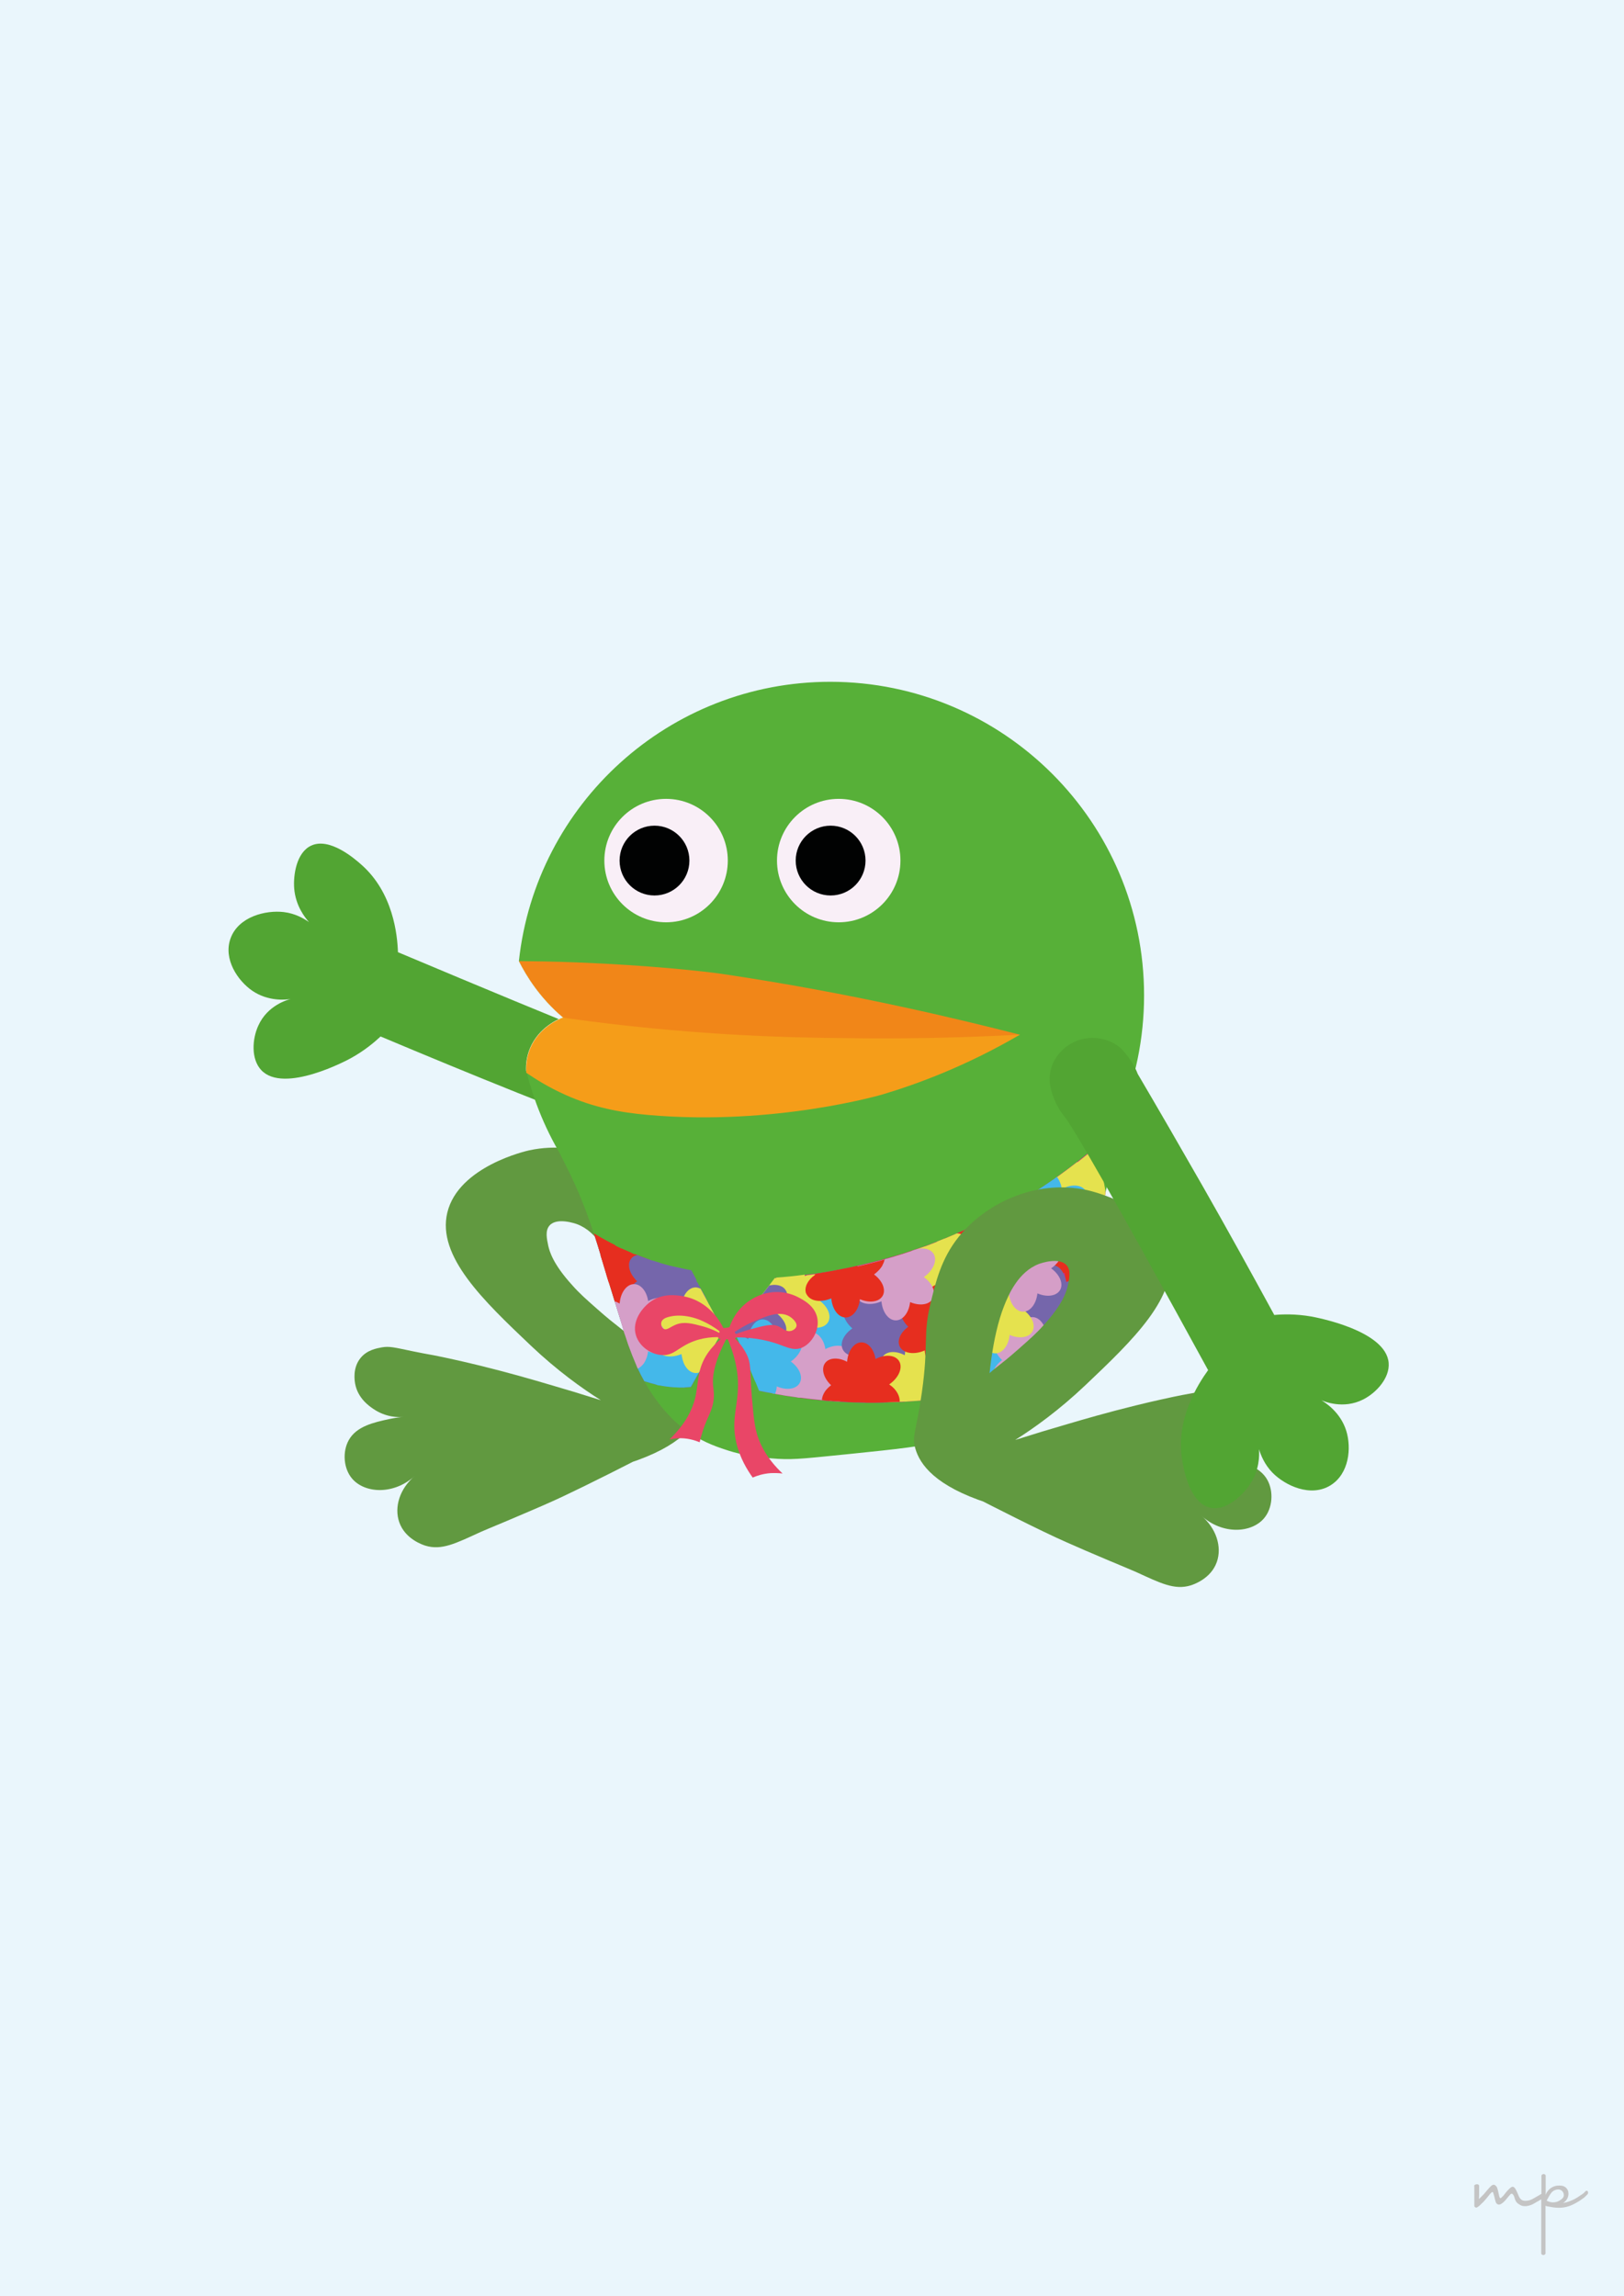 <?xml version="1.0" encoding="utf-8"?>
<!-- Generator: Adobe Illustrator 24.1.0, SVG Export Plug-In . SVG Version: 6.00 Build 0)  -->
<svg version="1.1" id="Layer_1" xmlns="http://www.w3.org/2000/svg" xmlns:xlink="http://www.w3.org/1999/xlink" x="0px" y="0px"
	 viewBox="0 0 841.9 1190.6" style="enable-background:new 0 0 841.9 1190.6;" xml:space="preserve">
<style type="text/css">
	.st0{fill:#EAF6FC;}
	.st1{fill:#619940;}
	.st2{fill:#52A533;}
	.st3{fill:#57B038;}
	.st4{fill:#FFFFFF;}
	.st5{fill:#F18618;}
	.st6{fill:#F59D19;}
	.st7{fill:#F9EFF7;}
	.st8{fill:#010202;}
	.st9{fill:#D52485;}
	.st10{fill:#E62E1F;}
	.st11{fill:#44B8EA;}
	.st12{fill:#D59FC8;}
	.st13{fill:#E5E24E;}
	.st14{fill:#7566AB;}
	.st15{fill:#D59EC7;}
	.st16{fill:#E94667;}
	.st17{fill:#C4C4C4;}
</style>
<rect x="-19" y="-14.1" class="st0" width="877.3" height="1220.1"/>
<g>
	<path class="st1" d="M363.3,730.4c1.9-6.7-0.6-9.1-3.4-29c-3.6-25.5-0.5-29.3-4.3-45.4c-2.8-11.7-5.7-24-14.8-35.3
		c-13.7-17.1-39.6-30-66.3-24.3c-1.5,0.3-36.8,8.3-42.6,32.3c-5.5,22.7,18.9,45.8,43.1,68.8c13.8,13.1,26.8,22.4,36.5,28.5
		c-10.1-3.2-18.7-5.8-25.3-7.7c-10.8-3.2-22.2-6.5-37.2-10.2c-2.7-0.7-9.9-2.4-19.2-4.4c-9.1-1.9-5.1-0.9-15.9-3.1
		c-9.6-2-12-2.7-16-2c-2.6,0.5-7.5,1.3-10.9,5.4c-4.4,5.3-3.1,12.1-2.9,13.4c1.4,7.7,7.5,11.8,9.6,13.2c6.5,4.4,13.1,4.3,15.6,4.1
		c-1.8,0.1-4.5,0.4-7.7,1.1c-7.8,1.7-16.8,3.7-20.8,10.9c-3.3,5.9-2.8,14.6,1.7,19.9c6.5,7.7,21.5,8.7,32.6-1.4
		c-7.8,6.5-10.9,16.2-8.1,24.1c3.1,8.8,12.3,11.7,13.5,12.1c8.5,2.6,15.8-1.2,28.7-7.1c0.7-0.3,5.3-2.3,12.1-5.1
		c0.3-0.1,1.6-0.7,1.9-0.8c6.6-2.8,18.1-7.7,21.6-9.3c8.2-3.6,24.6-11.6,45.7-22.4c0,0,6.4-2.6,15-8.3c6.6-4.3,9.3-7.2,9.8-8.5
		c1.7-4.6-1.7-9.1-13.8-25.7c-11.4-15.5-10.5-16.8-15.4-21.6c-4.8-4.7-6-4.6-16.4-13.8c-6-5.3-9.2-8.1-13.1-12.5
		c-9.8-10.8-11.7-17.3-12.4-20.5c-0.7-3.4-1.7-7.7,0.7-10.4c3.9-4.4,13.6-0.9,14.2-0.7c10.9,4.1,15.9,16.1,18.2,21.9
		c12.4,31.5,9.1,91.6,8.5,102.1C353,749.9,360.9,738.7,363.3,730.4z"/>
	<path class="st2" d="M330.5,591c-20.5-7.9-41.1-16-62-24.3c-24.2-9.7-47.9-19.5-71.2-29.3c-3.2,3-8.4,7.4-15.5,11.3
		c-1.4,0.8-34.7,18.7-46.4,6.1c-5.3-5.7-4.7-16-1.5-23c4.8-10.7,15.4-13.5,16.8-13.8c-2.7,0.4-11.7,1.3-19.9-4.3
		c-7.7-5.3-15.1-16.5-11.3-27.1c4.1-11.4,18.3-14.8,27.6-13.7c6,0.7,10.5,3.4,13.1,5.2c-2-2.2-7-8.4-7.7-17.6
		c-0.5-6.9,1.2-18.4,8.7-22c9.6-4.6,22.6,6.7,26,9.7c16.7,14.6,18.8,36.7,19.1,45.5c94.3,39.7,132.8,54.9,140.5,56.6
		c0.7,0.2,4.6,1,9,3.5c3,1.7,8.8,5,11.6,11.6c2.8,6.7,1.8,15-2.6,21.2c-4.9,6.8-12.8,9.8-18.9,9.4c-3.5-0.2-7.8-1.6-9-2.1
		C334.1,592.9,332,591.8,330.5,591z"/>
	<path class="st3" d="M586.3,562.7c-4.4,19.9-9,38.8-13.5,56.7c-5.7,22.6-11.5,43.5-17.1,62.7c-2.8,9.8-6.2,20.8-11.7,31v0
		c-5,9.3-11.9,17.8-21.8,24c-6.9,4.3-14.8,5.9-30.4,9.6c-14,3.3-26.4,4.6-50.7,7.1c-22.2,2.2-28.5,3.1-37.7,2.6
		c-14.4-0.8-23-3.3-27.1-4.7c-5.5-1.8-13.7-4.6-22.4-11.4c-2.9-2.2-7.9-6.5-13.6-14.3c-2.3-3.1-4.3-6.2-6-9.3
		c-5.3-9.5-8.3-18.7-11.3-28.1c-9.6-30.4-11.1-36.7-14.6-47.6c-0.1-0.3-0.2-0.5-0.3-0.7c-7.6-23.1-13.7-33.7-16.8-40.1c0,0,0,0,0,0
		c-1.8-3.7-2.6-6.1-2.2-8.8C292.2,572.3,353.5,556.4,586.3,562.7z"/>
	<path class="st3" d="M593.1,516.1c0,89.7-72.7,162.5-162.5,162.5c-75.9,0-139.6-52-157.5-122.3c-0.1-0.4-0.2-0.7-0.3-1.1
		c0-0.1,0-0.2-0.1-0.3c-0.1-2.9,0.2-7,2.1-11.5c4.6-10.9,14.8-15.1,17-15.9c-11.9-10.1-18.9-21.4-22.8-29.2
		c8.8-81.4,77.8-144.8,161.5-144.8C520.3,353.6,593.1,426.4,593.1,516.1z"/>
	<path class="st4" d="M300.8,524c-2,0.7-4.7,1.9-7.8,3.7c-0.2,0.1-0.4,0.2-0.6,0.3c-2.3,1.4-4.9,3.1-7.4,5.3
		c-4.4,3.7-8.7,13.1-12.2,21.9c0,0,0,0.1-0.1,0.1c0-0.1,0-0.3,0-0.4c-0.1-2.9,0.2-7,2.1-11.5c4.6-10.9,14.8-15.1,17-15.9
		c-11.9-10.1-18.9-21.4-22.8-29.2c5.4,5.3,9.9,8.9,13.2,11.4C284.5,511.5,291.3,516.5,300.8,524L300.8,524z"/>
	<path class="st5" d="M528.7,536.6c-0.2,0.1-0.5,0.2-0.7,0.2c-31.2,11.2-58.5,16.1-78.3,18.3c-11.8,1.3-22.6,1.9-32.8,2
		c-18.2,0-44.3,0.4-75.4-7.8c-20.4-5.4-34.6-9.3-49.1-21.3c-0.2-0.2-0.4-0.3-0.6-0.5c-11.9-10.1-18.9-21.4-22.8-29.2
		c7.8,0.1,18.1,0.2,30.2,0.7c38.3,1.5,67.2,4.8,74.7,5.9c33.7,5,64.6,10.8,95,17.4c24.4,5.3,44.6,10.3,59.1,14
		c0.2,0,0.3,0.1,0.5,0.1C528.6,536.6,528.6,536.6,528.7,536.6z"/>
	<path class="st6" d="M528.8,536.4l-0.3,0.2c-0.2,0.1-0.3,0.2-0.5,0.3c-27.6,16-52.3,25.1-70.3,30.5c0,0-55.7,16.5-121.6,10.7
		c-14.8-1.3-28.4-3.9-42.7-10.3c-9-4-15.9-8.4-20.3-11.4c-0.1-0.1-0.2-0.1-0.3-0.2c0-0.2,0-0.5,0-0.8c0-0.1,0-0.3,0-0.4
		c-0.1-2.9,0.2-7,2.1-11.5c4.6-10.9,14.8-15.1,17-15.9c0.4,0.1,0.8,0.1,1.1,0.2c17.1,2.4,39.1,5.1,64.8,7.1
		c36.6,2.9,64.5,3.2,83.9,3.4c23.1,0.3,52.4,0,86.4-1.8C528.3,536.5,528.5,536.5,528.8,536.4z"/>
	<circle class="st7" cx="434.8" cy="446.2" r="32"/>
	<circle class="st7" cx="345.3" cy="446.2" r="32"/>
	<circle class="st8" cx="339.3" cy="446.2" r="18.1"/>
	<circle class="st8" cx="430.6" cy="446.2" r="18.1"/>
	<path class="st9" d="M573.1,618.8c-0.2,0.8-0.4,1.7-0.6,2.5c-0.4,1.6-0.8,3.2-1.2,4.8c-0.6,2.5-1.3,4.9-1.9,7.3
		c-0.2,0.6-0.3,1.3-0.5,1.9c-0.8,3.1-1.6,6.1-2.4,9.2c-0.5,2-1.1,4-1.6,5.9c0,0.2-0.1,0.3-0.1,0.5c-0.6,2.4-1.3,4.7-1.9,7.1
		c-0.5,1.8-1,3.6-1.5,5.4c-0.6,2.2-1.2,4.4-1.8,6.5c-0.6,2.1-1.2,4.3-1.8,6.4c-0.3,1.2-0.7,2.3-1,3.4v0c-0.2,0.6-0.3,1.2-0.5,1.7
		c-0.9,3-1.8,6.1-2.8,9.3c0,0.1-0.1,0.3-0.1,0.4c-1.3,4.2-2.8,8.4-4.6,12.7c-0.3,0.8-0.7,1.6-1.1,2.5v0c-0.9,2.1-2,4.1-3.1,6.2v0
		c-0.6,0.2-1.2,0.4-1.8,0.6c-1.5,0.5-3,1-4.6,1.4c-3.2,1-6.4,1.9-9.7,2.8c-0.1,0-0.2,0.1-0.3,0.1c-0.1,0-0.1,0-0.2,0.1
		c-1.4,0.4-2.8,0.7-4.3,1.1c0,0,0,0,0,0c-2.4,0.6-4.8,1.2-7.3,1.7c-1.5,0.3-3,0.6-4.5,0.9c-2.7,0.5-5.4,1.1-8.1,1.5c0,0,0,0,0,0
		c-0.7,0.1-1.4,0.3-2.2,0.4c-1.7,0.3-3.3,0.5-5,0.8c-1.4,0.2-2.8,0.4-4.2,0.6c-2.7,0.4-5.4,0.7-8.1,1c-0.2,0-0.5,0.1-0.7,0.1
		c-0.7,0.1-1.4,0.1-2.2,0.2c-3.8,0.4-7.5,0.7-11.2,0.9c-0.3,0-0.6,0-0.9,0.1c-0.9,0.1-1.8,0.1-2.7,0.1c-2.7,0.1-5.3,0.2-7.9,0.3
		c-1.5,0-3,0.1-4.5,0.1c-1.8,0-3.5,0-5.2,0h0c-1.5,0-3-0.1-4.4-0.1c-1.7,0-3.4-0.1-5-0.2c-1.4-0.1-2.8-0.1-4.1-0.2c0,0,0,0,0,0
		c0,0,0,0,0,0c-1.5-0.1-3-0.2-4.5-0.3c0,0,0,0,0,0c-0.9-0.1-1.7-0.1-2.6-0.2c-0.7-0.1-1.3-0.1-2-0.2c-4-0.4-7.9-0.8-11.6-1.3h0
		c-0.4-0.1-0.8-0.1-1.2-0.2c-4-0.5-7.8-1.1-11.4-1.8c-0.5-0.1-1-0.2-1.5-0.3c-2.4-0.4-4.7-0.9-6.8-1.3l-1.9-4.7l-2.4-5.7
		c0,0,0,0,0,0l-0.1-0.3l-2.9-7l-0.3-0.7l-4.2-10.1l-0.1-0.2l-1-2.5c1.4-1.8,2.8-3.6,4.2-5.4v0c0.7-0.9,1.4-1.8,2.1-2.7c0,0,0,0,0,0
		c0.1-0.1,0.2-0.3,0.3-0.4c0.2-0.2,0.3-0.4,0.5-0.7c0,0,0,0,0-0.1c0-0.1,0.1-0.1,0.1-0.2c0,0,0-0.1,0.1-0.1c0.5-0.6,0.9-1.2,1.4-1.8
		c0,0,0,0,0,0c1.3-1.7,2.6-3.3,3.9-5l0-0.1l1.9-2.5l3.7-4.7l2.8-3.7c0.4,0,0.7-0.1,1.1-0.1c0,0,0.1,0,0.1,0h0
		c4.5-0.3,9.4-0.8,14.6-1.5h0c0.2,0,0.4-0.1,0.6-0.1c0,0,0,0,0,0c1.3-0.2,2.7-0.3,4-0.5c0.5-0.1,1-0.1,1.5-0.2c0,0,0,0,0,0
		c0.8-0.1,1.6-0.2,2.5-0.4c0,0,0,0,0,0c2.4-0.4,4.9-0.8,7.4-1.3c0.5-0.1,1.1-0.2,1.6-0.3c0,0,0,0,0,0c0.9-0.2,1.9-0.4,2.9-0.6
		c0,0,0.1,0,0.1,0c2-0.4,4-0.8,6-1.3c0.1,0,0.3-0.1,0.4-0.1c3.9-0.9,8-1.9,12.1-3c0.6-0.2,1.3-0.3,1.9-0.5c0.3-0.1,0.6-0.2,1-0.3
		c1.4-0.4,2.8-0.8,4.1-1.2h0c2.5-0.7,5-1.5,7.6-2.4c1.3-0.4,2.6-0.9,3.9-1.3c1.4-0.5,2.7-0.9,4.1-1.4c1.2-0.4,2.3-0.8,3.5-1.3
		c1-0.4,2-0.8,3.1-1.2c0,0,0,0,0,0c1.2-0.5,2.5-1,3.7-1.5c0,0,0.1,0,0.1,0h0c1.7-0.7,3.4-1.4,5-2.1c0,0,0,0,0,0
		c0.5-0.2,0.9-0.4,1.3-0.6c0,0,0,0,0,0c0,0,0,0,0,0c0,0,0,0,0,0c0,0,0,0,0,0c0,0,0,0,0,0c0,0,0,0,0,0c2.6-1.1,5.1-2.3,7.6-3.4
		c0.2-0.1,0.4-0.2,0.6-0.3h0c1.3-0.6,2.5-1.2,3.8-1.8c0.2-0.1,0.5-0.2,0.7-0.3c2.5-1.2,4.9-2.5,7.3-3.8c2.7-1.4,5.4-2.9,7.9-4.4
		c0.6-0.3,1.2-0.7,1.8-1c3.4-2,6.7-4,9.9-6c0.2-0.1,0.4-0.2,0.6-0.4c3.7-2.3,7.2-4.7,10.5-7c0.4-0.3,0.8-0.6,1.2-0.9
		c3.5-2.5,6.8-5,9.9-7.4c0.1-0.1,0.3-0.2,0.4-0.3c3.8-2.9,7.2-5.8,10.3-8.4c0.3,1.9,0.7,3.8,1,5.7c0.2,1,0.3,1.9,0.5,2.9
		c0.4,2.4,0.9,4.8,1.3,7.2c0.1,0.3,0.1,0.7,0.2,1c0.4,2,0.7,4,1.1,6C572.9,617.6,573,618.2,573.1,618.8z"/>
	<g>
		<ellipse class="st10" cx="559.1" cy="636.9" rx="7.5" ry="11.3"/>
		<path class="st10" d="M564.6,650.9c-0.6,2.4-1.3,4.7-1.9,7.1c-0.5,1.8-1,3.6-1.5,5.4c-0.6,2.2-1.2,4.4-1.8,6.5c-0.1,0-0.1,0-0.2,0
			c-2.6,0-4.9-2-6.2-5.1c-0.2-0.4-0.3-0.8-0.4-1.2c0,0,0,0,0,0c-0.1-0.4-0.3-0.8-0.3-1.3c0,0,0-0.1,0-0.1c-0.2-0.7-0.3-1.4-0.3-2.2
			v0c0-0.5-0.1-0.9-0.1-1.4c0-2.5,0.5-4.8,1.4-6.7c1-2,2.3-3.5,3.9-4.2c0.6-0.3,1.1-0.4,1.7-0.5c0.1,0,0.1,0,0.2,0c0,0,0.1,0,0.1,0
			h0.1c0.1,0,0.1,0,0.2,0c0.7,0,1.3,0.2,1.9,0.5c1.1,0.5,2.2,1.4,3,2.6C564.4,650.6,564.5,650.7,564.6,650.9z"/>
		
			<ellipse transform="matrix(0.903 -0.429 0.429 0.903 -227.141 299.019)" class="st10" cx="549.2" cy="653" rx="11.3" ry="7.5"/>
		
			<ellipse transform="matrix(0.598 -0.802 0.802 0.598 -294.559 698.923)" class="st10" cx="549" cy="642.9" rx="7.5" ry="11.3"/>
		<path class="st10" d="M566.3,644.5c-0.5,2-1.1,4-1.6,5.9c0,0.2-0.1,0.3-0.1,0.5c-0.6,2.4-1.3,4.7-1.9,7.1
			c-1.6-1.3-2.8-2.7-3.6-4.3c-0.7-1.3-1.1-2.7-1-4c0-0.5,0.1-1.1,0.3-1.6c0.1-0.3,0.2-0.6,0.4-0.8c0,0,0,0,0,0
			c0-0.1,0.1-0.1,0.1-0.2c0.1-0.1,0.2-0.3,0.3-0.4c0,0,0,0,0,0c1.2-1.5,3.2-2.3,5.6-2.3h0C565.2,644.4,565.8,644.4,566.3,644.5z"/>
		<path class="st10" d="M569.3,633.5c-0.2,0.6-0.3,1.3-0.5,1.9c-0.8,3.1-1.6,6.1-2.4,9.2c-0.5,2-1.1,4-1.6,5.9c-0.2,0-0.3,0-0.5,0
			c-1.8-0.2-3.4-0.9-4.4-2.2c-0.1-0.1-0.2-0.2-0.2-0.3c-0.1-0.2-0.2-0.3-0.3-0.5c-0.1-0.2-0.1-0.3-0.2-0.5c0,0,0,0,0,0
			c-0.3-0.8-0.4-1.6-0.3-2.5c0-0.3,0.1-0.6,0.1-0.9c0.5-2.2,1.9-4.5,4.1-6.4c0.3-0.2,0.5-0.5,0.8-0.7c0.4-0.3,0.8-0.6,1.2-0.9
			c0.5-0.3,0.9-0.6,1.4-0.8C567.4,634.1,568.3,633.7,569.3,633.5z"/>
	</g>
	<g>
		<ellipse class="st11" cx="433.8" cy="673.3" rx="7.5" ry="11.3"/>
		<ellipse class="st11" cx="433.8" cy="695" rx="7.5" ry="11.3"/>
		
			<ellipse transform="matrix(0.903 -0.429 0.429 0.903 -254.887 248.731)" class="st11" cx="423.9" cy="689.4" rx="11.3" ry="7.5"/>
		
			<ellipse transform="matrix(0.598 -0.802 0.802 0.598 -374.149 613.055)" class="st11" cx="423.7" cy="679.3" rx="7.5" ry="11.3"/>
		<ellipse transform="matrix(0.5 -0.866 0.866 0.5 -375.41 728.473)" class="st11" cx="443.2" cy="689.4" rx="7.5" ry="11.3"/>
		
			<ellipse transform="matrix(0.839 -0.544 0.544 0.839 -297.35 350.303)" class="st11" cx="443.8" cy="678" rx="11.3" ry="7.5"/>
	</g>
	<g>
		<ellipse class="st12" cx="420.6" cy="702.1" rx="7.5" ry="11.3"/>
		<path class="st12" d="M428.1,723.7c0,0.6,0,1.2-0.1,1.7c0,0.2,0,0.4-0.1,0.7c-0.7-0.1-1.3-0.1-2-0.2c-4-0.4-7.9-0.8-11.6-1.3h0
			c-0.4-0.1-0.8-0.1-1.2-0.2c0-0.3,0-0.5,0-0.8c0-2.5,0.5-4.8,1.4-6.7c0.9-2,2.3-3.5,3.9-4.2c0.5-0.3,1.1-0.4,1.7-0.5
			c0.1,0,0.1,0,0.2,0c0,0,0.1,0,0.1,0h0.1c0.1,0,0.1,0,0.2,0h0c0.7,0,1.3,0.2,1.9,0.5c1.1,0.5,2.2,1.4,3,2.6v0
			c1,1.5,1.8,3.3,2.1,5.5C428,721.9,428.1,722.8,428.1,723.7z"/>
		<path class="st12" d="M420.6,718.9c-1.1,2.2-3.3,4.3-6.2,5.8h0c-0.4-0.1-0.8-0.1-1.2-0.2c-4-0.5-7.8-1.1-11.4-1.8
			c-0.5-0.1-1-0.2-1.5-0.3c-0.5-1.5-0.3-3.1,0.4-4.7c0.5-1,1.1-2,2-2.9c0.6-0.7,1.3-1.3,2.1-1.9c0.8-0.6,1.7-1.2,2.7-1.6
			c2.1-1,4.2-1.5,6.1-1.6h0c0.5,0,1.1,0,1.6,0c2.2,0.2,4,1,5.1,2.4c0,0.1,0.1,0.1,0.1,0.1c0,0,0.1,0.1,0.1,0.1
			c0.2,0.2,0.3,0.5,0.4,0.7c0,0,0,0.1,0,0.1C421.8,715,421.5,717,420.6,718.9z"/>
		
			<ellipse transform="matrix(0.598 -0.802 0.802 0.598 -402.507 614.09)" class="st12" cx="410.5" cy="708" rx="7.5" ry="11.3"/>
		<path class="st12" d="M440.4,722.3c-0.1,0.5-0.3,1-0.6,1.5c-0.9,1.6-2.6,2.5-4.7,2.8c0,0,0,0,0,0c0,0,0,0,0,0
			c-1.5-0.1-3-0.2-4.5-0.3c0,0,0,0,0,0c-0.8-0.2-1.7-0.5-2.5-0.9c-0.6-0.3-1.2-0.5-1.7-0.9c-0.1,0-0.1-0.1-0.2-0.1
			c-2.6-1.5-4.5-3.5-5.6-5.6c-0.7-1.3-1.1-2.7-1-4c0-0.5,0.1-1.1,0.3-1.6c0.1-0.3,0.2-0.6,0.4-0.8c0,0,0,0,0,0
			c0-0.1,0.1-0.1,0.1-0.2c0.1-0.1,0.2-0.3,0.3-0.4c0,0,0,0,0,0c1.2-1.5,3.2-2.3,5.6-2.3h0c0,0,0.1,0,0.1,0c2.3,0,4.9,0.7,7.4,2.1
			c0.5,0.3,1,0.6,1.5,1c1.1,0.8,2,1.6,2.7,2.5C439.9,717.5,440.9,720.1,440.4,722.3z"/>
		
			<ellipse transform="matrix(0.839 -0.544 0.544 0.839 -315.108 347.779)" class="st12" cx="430.6" cy="706.8" rx="11.3" ry="7.5"/>
	</g>
	<g>
		<path class="st13" d="M417.6,663.8c0,2.9-0.7,5.5-1.9,7.5c0,0.1-0.1,0.1-0.1,0.2v0c-0.5,0.7-1,1.4-1.6,1.9
			c-0.5,0.5-1.1,0.9-1.8,1.2c-0.4,0.2-0.9,0.3-1.4,0.4c-0.1,0-0.3,0-0.4,0c-0.1,0-0.2,0-0.4,0c-0.1,0-0.2,0-0.3,0
			c-0.2,0-0.3,0-0.5-0.1c-0.5-0.1-0.9-0.2-1.3-0.4c-0.2-0.1-0.3-0.2-0.5-0.3c-1.1-0.6-2-1.6-2.8-2.8c-0.9-1.5-1.6-3.3-1.9-5.4
			c-0.1-0.8-0.2-1.6-0.2-2.5c0-0.4,0-0.7,0-1.1c0,0,0-0.1,0-0.1c0,0,0.1,0,0.1,0.1h0c4.5-0.3,9.4-0.8,14.6-1.5h0c0,0.1,0,0.1,0,0.2
			C417.6,662.2,417.6,663,417.6,663.8z"/>
		<ellipse class="st13" cx="410.2" cy="685.5" rx="7.5" ry="11.3"/>
		
			<ellipse transform="matrix(0.903 -0.429 0.429 0.903 -253.091 237.682)" class="st13" cx="400.3" cy="679.8" rx="11.3" ry="7.5"/>
		<path class="st13" d="M410.2,673.6L410.2,673.6c0,0.2,0,0.4-0.1,0.5c0,0,0,0.1,0,0.1c0,0.3-0.1,0.5-0.2,0.8
			c-0.2,0.5-0.4,1-0.7,1.4c0,0,0,0.1-0.1,0.1c-1,1.3-2.5,2-4.4,2.2c-0.2,0-0.4,0-0.6,0c-2.6,0.1-5.8-1-8.5-3
			c-0.4-0.3-0.7-0.6-1.1-0.9c-0.1,0-0.1-0.1-0.2-0.1c-0.4-0.4-0.8-0.7-1.1-1.1l1.9-2.5l3.7-4.7l2.8-3.7c0.4,0,0.7-0.1,1.1-0.1
			c0,0,0-0.1,0-0.1c0,0,0.1,0,0.1,0.1h0c0.6,0.3,1.1,0.7,1.6,1.1c2.8,2.1,4.7,4.8,5.3,7.3C410.1,671.9,410.2,672.8,410.2,673.6z"/>
		<ellipse transform="matrix(0.5 -0.866 0.866 0.5 -378.973 703.288)" class="st13" cx="419.6" cy="679.8" rx="7.5" ry="11.3"/>
		<path class="st13" d="M430.5,665c0.1,2.4-1.1,5.2-3.5,7.5c-0.2,0.2-0.4,0.4-0.7,0.7c-0.5,0.4-1,0.8-1.5,1.2
			c-0.1,0-0.1,0.1-0.2,0.1c-0.1,0.1-0.3,0.2-0.4,0.3c-3,1.9-6.3,2.8-8.9,2.4c-0.6-0.1-1.1-0.2-1.6-0.4c-1.1-0.4-2.1-1-2.7-1.9
			c-0.1-0.1-0.2-0.2-0.2-0.3c-0.1-0.2-0.2-0.3-0.3-0.5c-0.1-0.2-0.1-0.3-0.2-0.5c0,0,0,0,0,0c-0.3-0.8-0.4-1.6-0.3-2.5
			c0.3-3,2.6-6.4,6.2-8.8c0.5-0.3,0.9-0.6,1.4-0.8c0.2-0.1,0.4-0.2,0.6-0.3c0,0,0,0,0,0c1.3-0.2,2.7-0.3,4-0.5
			c0.5-0.1,1-0.1,1.5-0.2c0,0,0,0,0,0c0.8-0.1,1.6-0.2,2.5-0.4c0,0,0,0,0,0c1.5,0.4,2.7,1.2,3.5,2.4c0.2,0.3,0.4,0.7,0.5,1
			C430.4,663.9,430.5,664.5,430.5,665z"/>
	</g>
	<g>
		<ellipse class="st11" cx="495.8" cy="655" rx="7.5" ry="11.3"/>
		<ellipse class="st11" cx="495.8" cy="676.7" rx="7.5" ry="11.3"/>
		
			<ellipse transform="matrix(0.903 -0.429 0.429 0.903 -241.039 273.569)" class="st11" cx="485.9" cy="671.1" rx="11.3" ry="7.5"/>
		
			<ellipse transform="matrix(0.598 -0.802 0.802 0.598 -334.554 655.396)" class="st11" cx="485.7" cy="661" rx="7.5" ry="11.3"/>
		<ellipse transform="matrix(0.5 -0.866 0.866 0.5 -328.592 773.011)" class="st11" cx="505.2" cy="671.1" rx="7.5" ry="11.3"/>
		
			<ellipse transform="matrix(0.839 -0.544 0.544 0.839 -277.449 381.067)" class="st11" cx="505.8" cy="659.8" rx="11.3" ry="7.5"/>
	</g>
	<g>
		<ellipse class="st11" cx="508.7" cy="700.7" rx="7.5" ry="11.3"/>
		<path class="st11" d="M516,720.2c-1.5,0.3-3,0.6-4.5,0.9c-2.7,0.5-5.4,1.1-8.1,1.5c0,0,0,0,0,0c-0.7,0.1-1.4,0.3-2.2,0.4
			c0-0.2,0-0.5,0-0.7c0-2.5,0.5-4.8,1.4-6.7c1-2,2.3-3.5,3.9-4.2c0.5-0.3,1.1-0.4,1.7-0.5c0.1,0,0.1,0,0.2,0c0,0,0.1,0,0.1,0h0.1
			c0.1,0,0.1,0,0.2,0c0.7,0,1.3,0.2,1.9,0.5c1.1,0.5,2.2,1.4,3,2.6v0C515,715.7,515.7,717.8,516,720.2z"/>
		<path class="st11" d="M508.6,717.5c-1,1.9-2.8,3.8-5.2,5.2c0,0,0,0,0,0c-0.7,0.1-1.4,0.3-2.2,0.4c-1.7,0.3-3.3,0.5-5,0.8
			c-1.4,0.2-2.8,0.4-4.2,0.6c-1.6-0.6-2.8-1.5-3.4-2.9c-0.8-1.8-0.6-3.9,0.6-5.9c0.3-0.6,0.7-1.2,1.2-1.7c0.7-0.8,1.6-1.6,2.6-2.4
			c0.7-0.5,1.5-1,2.3-1.4c0.1-0.1,0.3-0.1,0.4-0.2c2.6-1.3,5.4-1.7,7.7-1.5c2.2,0.2,4,1,5.1,2.4c0.1,0.1,0.1,0.1,0.1,0.1
			c0,0,0.1,0.1,0.1,0.1c0.2,0.2,0.3,0.5,0.4,0.7c0,0,0,0.1,0,0.1C509.8,713.6,509.6,715.6,508.6,717.5z"/>
		
			<ellipse transform="matrix(0.598 -0.802 0.802 0.598 -365.942 684.152)" class="st11" cx="498.6" cy="706.6" rx="7.5" ry="11.3"/>
		<path class="st11" d="M528.1,717.3c-0.1,0-0.2,0.1-0.3,0.1c-0.1,0-0.1,0-0.2,0.1c-1.4,0.4-2.8,0.7-4.3,1.1c0,0,0,0,0,0
			c-2.4,0.6-4.8,1.2-7.3,1.7c-1.5,0.3-3,0.6-4.5,0.9c-1.3-1.1-2.3-2.4-3-3.7c-0.7-1.3-1.1-2.7-1-4c0-0.5,0.1-1.1,0.3-1.6
			c0.1-0.3,0.2-0.6,0.4-0.8c0,0,0,0,0,0c0-0.1,0.1-0.1,0.1-0.2c0.1-0.1,0.2-0.3,0.3-0.4c0,0,0,0,0,0c1.2-1.5,3.2-2.3,5.6-2.3
			c0.6,0,1.3,0,2,0.1c1.8,0.3,3.7,0.9,5.5,2c0.5,0.3,1,0.6,1.5,1c2.1,1.5,3.6,3.3,4.4,5.2C527.9,716.7,528,717,528.1,717.3
			C528.1,717.2,528.1,717.2,528.1,717.3z"/>
		
			<ellipse transform="matrix(0.839 -0.544 0.544 0.839 -300.188 395.45)" class="st11" cx="518.7" cy="705.4" rx="11.3" ry="7.5"/>
	</g>
	<g>
		<path class="st13" d="M571.5,610.1c-0.2,0.3-0.3,0.7-0.5,1c-0.9,1.6-2.1,2.7-3.5,3.4h0c-0.4,0.2-0.9,0.3-1.4,0.4
			c-0.1,0-0.3,0-0.4,0c-0.1,0-0.2,0-0.4,0c-0.1,0-0.2,0-0.3,0c-0.2,0-0.3,0-0.5-0.1c-0.5-0.1-0.9-0.2-1.3-0.4h0
			c-1.3-0.6-2.4-1.6-3.2-3c-1.3-2-2.1-4.8-2.1-7.8c0-0.2,0-0.4,0-0.5c0.1-0.1,0.3-0.2,0.4-0.3c3.8-2.9,7.2-5.8,10.3-8.4
			c0.3,1.9,0.7,3.8,1,5.7c0.2,1,0.3,1.9,0.5,2.9C570.7,605.3,571.1,607.7,571.5,610.1z"/>
		<path class="st13" d="M572.4,621.3c-0.4,1.6-0.8,3.2-1.2,4.8c-0.6,2.5-1.3,4.9-1.9,7.3c-0.2,0.6-0.3,1.3-0.5,1.9
			c-0.7,0.5-1.4,0.9-2.2,1.1c-0.4,0.1-0.8,0.1-1.2,0.1c-0.5,0-1.1-0.1-1.6-0.3c-0.4-0.1-0.7-0.3-1.1-0.5h0c-1.7-1-3.1-3-4-5.5
			c-0.1-0.3-0.2-0.7-0.3-1.1c-0.2-0.8-0.4-1.7-0.4-2.6v0c0-0.3,0-0.6-0.1-0.9c0-0.2,0-0.3,0-0.5c0-2.5,0.5-4.8,1.4-6.7
			c0.5-1,1-1.8,1.7-2.5c0.7-0.7,1.4-1.3,2.2-1.6h0c0.5-0.3,1.1-0.4,1.7-0.5h0c0.1,0,0.1,0,0.2,0c0,0,0.1,0,0.1,0h0.1
			c0.1,0,0.1,0,0.2,0c0.7,0,1.3,0.2,1.9,0.5h0c1.1,0.5,2.2,1.4,3,2.6C571.4,618.2,572,619.7,572.4,621.3z"/>
		
			<ellipse transform="matrix(0.903 -0.429 0.429 0.903 -212.206 298.49)" class="st13" cx="555.5" cy="619.6" rx="11.3" ry="7.5"/>
		<path class="st13" d="M565.4,613.4L565.4,613.4c0,0.2,0,0.4-0.1,0.5c0,0,0,0.1,0,0.1c0,0.3-0.1,0.5-0.2,0.8
			c-0.2,0.5-0.4,1-0.7,1.4c0,0,0,0.1-0.1,0.1c-0.4,0.5-0.9,1-1.5,1.3c-1,0.5-2.1,0.8-3.4,0.9c-2.3,0.1-5.1-0.7-7.6-2.4
			c-0.3-0.2-0.6-0.4-0.9-0.7c-0.2-0.2-0.4-0.3-0.6-0.5c-0.2-0.2-0.4-0.4-0.6-0.5c-1.1-1-2.1-2.1-2.8-3.3c0.4-0.3,0.8-0.6,1.2-0.9
			c3.5-2.5,6.8-5,9.9-7.4c0.1-0.1,0.3-0.2,0.4-0.3c0.5,0.3,0.9,0.6,1.4,0.9c2.8,2.1,4.7,4.8,5.3,7.3
			C565.4,611.7,565.5,612.6,565.4,613.4z"/>
		<path class="st13" d="M573.1,618.8c-0.2,0.8-0.4,1.7-0.6,2.5c-0.4,1.6-0.8,3.2-1.2,4.8c0,0-0.1,0-0.1-0.1
			c-2.6-1.5-4.6-3.6-5.7-5.7c-0.7-1.3-1.1-2.7-1-4c0-0.5,0.1-1.1,0.3-1.6c0.1-0.3,0.2-0.6,0.4-0.8c0,0,0,0,0,0h0
			c0-0.1,0.1-0.1,0.1-0.1c0.1-0.1,0.2-0.3,0.3-0.4c0,0,0,0,0,0c1.2-1.5,3.2-2.3,5.6-2.3c0.2,0,0.5,0,0.7,0c0.4,2,0.7,4,1.1,6
			C572.9,617.6,573,618.2,573.1,618.8z"/>
		<path class="st13" d="M572.8,617c-0.8,0.1-1.5,0.1-2.2,0c-1.8-0.2-3.4-0.9-4.4-2.2c-0.1-0.1-0.2-0.2-0.3-0.3
			c-0.1-0.2-0.2-0.3-0.3-0.5c-0.1-0.2-0.1-0.3-0.2-0.5c0,0,0,0,0,0c-0.3-0.8-0.4-1.6-0.3-2.5c0.3-2.7,2.1-5.7,5.1-8
			c0.4,2.4,0.9,4.8,1.3,7.2c0.1,0.3,0.1,0.7,0.2,1C572.1,613,572.4,615,572.8,617z"/>
	</g>
	<g>
		<path class="st10" d="M516.2,630c-0.2,2.1-0.9,4-1.8,5.5c-0.9,1.6-2.1,2.7-3.5,3.3c-0.5,0.2-0.9,0.3-1.4,0.4c-0.1,0-0.3,0-0.4,0
			c-0.1,0-0.2,0-0.4,0c-0.1,0-0.2,0-0.3,0c-0.2,0-0.3,0-0.5-0.1c-0.5-0.1-0.9-0.2-1.3-0.4c-1.1-0.5-2.1-1.4-3-2.6
			c-0.1-0.1-0.2-0.3-0.3-0.4c0.3,0,0.6,0.1,0.9,0.1h0c1.3-0.6,2.5-1.2,3.8-1.8c0.2-0.1,0.5-0.2,0.7-0.3
			C511.4,632.5,513.8,631.3,516.2,630z"/>
		<ellipse class="st10" cx="508.9" cy="649.7" rx="7.5" ry="11.3"/>
		<path class="st10" d="M509.6,642.5L509.6,642.5c-0.1,0.8-0.4,1.5-0.8,2.3c-0.3,0.5-0.6,1.1-1,1.6c-1.2,1.6-3,3-5.1,4.1
			c-0.1,0.1-0.3,0.1-0.5,0.2c-0.2,0.1-0.5,0.2-0.7,0.3c-0.6,0.3-1.2,0.5-1.8,0.7c-4.4,1.3-8.7,0.5-10.5-2.1
			c-0.1-0.2-0.3-0.4-0.4-0.7c0,0,0-0.1,0-0.1c-0.9-1.9-0.5-4.2,0.9-6.4c0,0,0.1-0.1,0.1-0.1h0c1.7-0.7,3.4-1.4,5-2.1c0,0,0,0,0,0
			c0.5-0.2,0.9-0.4,1.3-0.6c0,0,0,0,0,0c0,0,0,0,0,0c0,0,0,0,0,0c0,0,0,0,0,0c0,0,0,0,0,0c0,0,0,0,0,0c2.6-1.1,5.1-2.3,7.6-3.4
			c-0.1-0.1-0.2-0.3-0.3-0.4c0.3,0,0.6,0.1,0.9,0.1h0c1.8,0.3,3.2,1.1,4.2,2.3c0.1,0.1,0.1,0.1,0.1,0.1c0,0,0.1,0.1,0.1,0.1
			c0.2,0.2,0.3,0.5,0.4,0.7c0,0,0,0.1,0,0.1C509.7,640.3,509.8,641.4,509.6,642.5z"/>
		<path class="st10" d="M508.9,637.8L508.9,637.8c0,0.2,0,0.4-0.1,0.5c0,0,0,0.1,0,0.1c0,0.3-0.1,0.5-0.2,0.8
			c-0.2,0.5-0.4,1-0.7,1.4c0,0,0,0.1-0.1,0.1c-1.1,1.4-2.9,2.1-4.9,2.2c-0.3,0-0.5,0-0.8,0c-2.3-0.1-4.9-1-7.3-2.7
			c0.5-0.2,0.9-0.4,1.3-0.6c0,0,0,0,0,0c0,0,0,0,0,0c0,0,0,0,0,0c0,0,0,0,0,0c0,0,0,0,0,0c0,0,0,0,0,0c2.6-1.1,5.1-2.3,7.6-3.4
			c-0.1-0.1-0.2-0.3-0.3-0.4c0.3,0,0.6,0.1,0.9,0.1h0c1.3-0.6,2.5-1.2,3.8-1.8c0.2,0.4,0.3,0.8,0.4,1.2v0
			C508.8,636.2,508.9,637,508.9,637.8z"/>
		<ellipse transform="matrix(0.5 -0.866 0.866 0.5 -298.658 770.86)" class="st10" cx="518.3" cy="644.1" rx="7.5" ry="11.3"/>
		<path class="st10" d="M529,631.2c-0.1,0.6-0.3,1.1-0.6,1.7c-0.9,2.1-2.6,4.1-4.9,5.7c-0.2,0.1-0.4,0.3-0.6,0.4c0,0,0,0-0.1,0
			c-0.6,0.4-1.2,0.7-1.9,1c-1.5,0.7-3,1.2-4.5,1.4h0c-0.9,0.1-1.7,0.1-2.5,0h0c-0.4-0.1-0.9-0.1-1.3-0.2c0,0,0,0,0,0
			c-1.3-0.3-2.4-1-3.1-2c-0.1-0.1-0.2-0.2-0.2-0.3c-0.1-0.2-0.2-0.3-0.3-0.5c-0.1-0.2-0.1-0.3-0.2-0.5c0,0,0,0,0,0
			c-0.3-0.8-0.4-1.6-0.3-2.5v0c0-0.5,0.1-1,0.3-1.5c2.5-1.2,4.9-2.5,7.3-3.8c2.7-1.4,5.4-2.9,7.9-4.4c0.6-0.3,1.2-0.7,1.8-1
			c1,0.4,1.8,1.1,2.4,2c0.5,0.7,0.7,1.5,0.8,2.3C529.2,629.7,529.2,630.4,529,631.2z"/>
	</g>
	<g>
		<ellipse class="st14" cx="458.8" cy="676.9" rx="8.1" ry="12.1"/>
		<ellipse class="st14" cx="458.8" cy="700.1" rx="8.1" ry="12.1"/>
		
			<ellipse transform="matrix(0.911 -0.413 0.413 0.911 -246.756 247.136)" class="st14" cx="448" cy="694.1" rx="12.3" ry="8"/>
		
			<ellipse transform="matrix(0.58 -0.815 0.815 0.58 -368.562 652.119)" class="st14" cx="447.8" cy="683.3" rx="8" ry="12.3"/>
		
			<ellipse transform="matrix(0.483 -0.876 0.876 0.483 -365.223 769.84)" class="st14" cx="469" cy="694.1" rx="8" ry="12.3"/>
		
			<ellipse transform="matrix(0.851 -0.526 0.526 0.851 -288.465 348.962)" class="st14" cx="469.7" cy="682" rx="12.3" ry="8"/>
	</g>
	<g>
		<ellipse class="st14" cx="545.4" cy="667.2" rx="7.5" ry="11.3"/>
		<ellipse class="st14" cx="545.4" cy="688.9" rx="7.5" ry="11.3"/>
		
			<ellipse transform="matrix(0.903 -0.429 0.429 0.903 -241.469 296.044)" class="st14" cx="535.5" cy="683.3" rx="11.3" ry="7.5"/>
		
			<ellipse transform="matrix(0.598 -0.802 0.802 0.598 -324.368 700.074)" class="st14" cx="535.3" cy="673.2" rx="7.5" ry="11.3"/>
		<path class="st14" d="M557.5,676.3c-0.3,1.2-0.7,2.3-1,3.4v0c-0.2,0.6-0.3,1.2-0.5,1.7c-0.9,3-1.8,6.1-2.8,9.3
			c-0.1-0.1-0.3-0.1-0.4-0.2c-0.6-0.3-1.2-0.5-1.7-0.9c-2.6-1.5-4.6-3.6-5.7-5.7c-0.7-1.4-1.1-2.7-1-4c0-0.5,0.1-1.1,0.3-1.6
			c0.1-0.3,0.2-0.6,0.4-0.8c0,0,0,0,0,0c0-0.1,0.1-0.1,0.1-0.1c0.1-0.1,0.2-0.3,0.3-0.4c0,0,0,0,0,0c1.2-1.5,3.2-2.3,5.6-2.3
			C553,674.7,555.3,675.2,557.5,676.3z"/>
		<path class="st14" d="M561.1,663.4c-0.6,2.2-1.2,4.4-1.8,6.5c-0.6,2.1-1.2,4.3-1.8,6.4c-0.3,1.2-0.7,2.3-1,3.4v0
			c-2.1,0.8-4.2,1.1-6,0.9h0c-1.8-0.2-3.4-0.9-4.4-2.2c-0.1-0.1-0.2-0.2-0.2-0.3c-0.1-0.2-0.2-0.3-0.3-0.5c-0.1-0.2-0.1-0.3-0.2-0.5
			c0,0,0,0,0-0.1c-0.3-0.8-0.4-1.7-0.3-2.6v0c0.3-3,2.6-6.4,6.2-8.8c0.5-0.3,0.9-0.6,1.4-0.8c0.1,0,0.1-0.1,0.2-0.1
			C555.8,663.3,558.8,662.9,561.1,663.4z"/>
	</g>
	<g>
		<ellipse class="st12" cx="535.2" cy="694.2" rx="7.5" ry="11.3"/>
		<path class="st12" d="M542.5,713.1c-1.5,0.5-3,1-4.6,1.4c-3.2,1-6.4,1.9-9.7,2.8c-0.1,0-0.2,0.1-0.3,0.1c0,0,0,0,0,0
			c0-0.3,0-0.6-0.1-0.9c0-0.2,0-0.4,0-0.6c0-2.5,0.5-4.8,1.4-6.7c1-2,2.3-3.5,3.9-4.2c0.5-0.3,1.1-0.4,1.7-0.5c0.1,0,0.1,0,0.2,0
			c0,0,0.1,0,0.1,0h0.1c0.1,0,0.1,0,0.2,0c0.7,0,1.3,0.2,1.9,0.5c1.1,0.5,2.2,1.4,3,2.6v0C541.4,709.1,542.1,711,542.5,713.1z"/>
		<path class="st12" d="M535.2,711c-1.2,2.3-3.5,4.5-6.6,6c-0.1,0.1-0.3,0.1-0.4,0.2c-0.1,0-0.2,0.1-0.3,0.1c-0.1,0-0.1,0.1-0.2,0.1
			c-1.4,0.4-2.8,0.7-4.3,1.1c0,0,0,0,0,0c-3.7,0.4-7-0.8-8.2-3.4c-0.1-0.3-0.3-0.6-0.3-0.9c-0.5-1.9,0.1-4,1.5-5.9
			c0.8-1.1,1.9-2.2,3.1-3.1c0.8-0.6,1.7-1.1,2.7-1.6c2.3-1.1,4.7-1.6,6.9-1.6c0.3,0,0.6,0,0.9,0.1c2.2,0.2,4,1,5.1,2.4
			c0.1,0.1,0.1,0.1,0.1,0.1c0,0,0.1,0.1,0.1,0.1c0.2,0.2,0.3,0.5,0.4,0.7c0,0,0,0.1,0,0.1C536.4,707.2,536.1,709.1,535.2,711z"/>
		
			<ellipse transform="matrix(0.598 -0.802 0.802 0.598 -350.105 702.823)" class="st12" cx="525.1" cy="700.2" rx="7.5" ry="11.3"/>
		<path class="st12" d="M548.4,703.9c-0.3,0.8-0.7,1.6-1.1,2.5v0c-0.9,2.1-2,4.1-3.1,6.2v0c-0.6,0.2-1.2,0.4-1.8,0.6
			c-1.5,0.5-3,1-4.6,1.4c-1.2-1.1-2.1-2.3-2.7-3.5c-0.7-1.3-1.1-2.7-1-4c0-0.5,0.1-1.1,0.3-1.6c0.1-0.3,0.2-0.6,0.4-0.8c0,0,0,0,0,0
			c0-0.1,0.1-0.1,0.1-0.2c0.1-0.1,0.2-0.3,0.3-0.4c0,0,0,0,0,0c1.2-1.5,3.2-2.3,5.6-2.3C543.2,701.7,545.8,702.4,548.4,703.9
			C548.4,703.8,548.4,703.8,548.4,703.9z"/>
		<path class="st12" d="M553,691.2c-1.3,4.2-2.8,8.4-4.6,12.7c-0.3,0.8-0.7,1.6-1.1,2.5v0c-2.4,1.1-4.9,1.6-7,1.4v0
			c-1.8-0.2-3.4-0.9-4.4-2.2c-0.1-0.1-0.2-0.2-0.2-0.3c-0.1-0.2-0.2-0.3-0.3-0.5c-0.1-0.2-0.1-0.3-0.2-0.5v0c0,0,0,0,0,0
			c-0.3-0.8-0.4-1.6-0.3-2.5c0.2-2.3,1.6-4.9,4-7c0.7-0.6,1.4-1.2,2.3-1.8c0.5-0.3,0.9-0.6,1.4-0.8c3.7-1.9,7.6-2.2,10.1-0.9
			C552.8,691.1,552.9,691.1,553,691.2z"/>
	</g>
	<g>
		<ellipse class="st13" cx="476.5" cy="703.9" rx="7.5" ry="11.3"/>
		<path class="st13" d="M483.9,725.5c-0.2,0-0.5,0.1-0.7,0.1c-0.7,0.1-1.4,0.1-2.2,0.2c-3.8,0.4-7.5,0.7-11.2,0.9
			c-0.3,0-0.6,0-0.9,0.1c0-0.4,0-0.7,0-1.1c0-2.5,0.5-4.8,1.4-6.7c0.9-2,2.3-3.5,3.9-4.2c0.5-0.3,1.1-0.4,1.7-0.5c0.1,0,0.1,0,0.2,0
			c0,0,0.1,0,0.1,0h0.1c0.1,0,0.1,0,0.2,0c0.7,0,1.3,0.2,1.9,0.5h0c1.1,0.5,2.2,1.4,3,2.6C483,719.4,483.9,722.3,483.9,725.5z"/>
		<path class="st13" d="M476.4,720.7C476.4,720.7,476.4,720.7,476.4,720.7c-1.2,2.3-3.5,4.5-6.5,5.9c-0.3,0-0.6,0-0.9,0.1
			c-0.9,0.1-1.8,0.1-2.7,0.1c-2.7,0.1-5.3,0.2-7.9,0.3c-0.9-0.6-1.6-1.3-2.1-2.3c-0.7-1.4-0.6-3-0.1-4.5c0.5-1.3,1.3-2.6,2.5-3.8
			c0.5-0.6,1.2-1.1,1.9-1.6c0.8-0.6,1.7-1.1,2.7-1.6c0.9-0.4,1.8-0.8,2.7-1c1.8-0.5,3.5-0.7,5-0.5c2.2,0.2,4,1,5.1,2.4
			c0,0,0.1,0.1,0.1,0.1c0,0,0.1,0.1,0.1,0.1c0.2,0.2,0.3,0.5,0.4,0.7c0,0,0,0.1,0,0.1C477.6,716.9,477.4,718.8,476.4,720.7z"/>
		
			<ellipse transform="matrix(0.598 -0.802 0.802 0.598 -381.507 659.593)" class="st13" cx="466.4" cy="709.9" rx="7.5" ry="11.3"/>
		<path class="st13" d="M496.3,723.9c-1.4,0.2-2.8,0.4-4.2,0.6c-2.7,0.4-5.4,0.7-8.1,1c-0.2,0-0.5,0.1-0.7,0.1
			c-0.7,0.1-1.4,0.1-2.2,0.2c-2.1-1.4-3.7-3.2-4.7-5c0,0,0,0,0,0c-0.7-1.4-1.1-2.7-1-4c0-0.5,0.1-1.1,0.3-1.6
			c0.1-0.3,0.2-0.6,0.4-0.8c0,0,0,0,0,0c0-0.1,0.1-0.1,0.1-0.1c0.1-0.1,0.2-0.3,0.3-0.4c0,0,0,0,0,0c1.2-1.5,3.2-2.3,5.6-2.3
			c1.3,0,2.8,0.2,4.2,0.7c0,0,0,0,0,0c0.3,0.1,0.6,0.2,0.8,0.3c0,0,0,0,0,0c0.8,0.3,1.6,0.7,2.4,1.2c0.3,0.2,0.5,0.3,0.8,0.5
			c0.3,0.2,0.5,0.3,0.7,0.5C494.8,717.1,496.8,720.9,496.3,723.9z"/>
		
			<ellipse transform="matrix(0.839 -0.544 0.544 0.839 -307.127 378.433)" class="st13" cx="486.5" cy="708.6" rx="11.3" ry="7.5"/>
	</g>
	<g>
		<ellipse class="st10" cx="446.6" cy="707.3" rx="7.5" ry="11.3"/>
		<path class="st10" d="M453.9,727.1c-1.8,0-3.5,0-5.2,0h0c-1.5,0-3-0.1-4.4-0.1c-1.7,0-3.4-0.1-5-0.2c0.2-1.7,0.7-3.2,1.3-4.5
			c1-2,2.3-3.5,3.9-4.2c0.5-0.3,1.1-0.4,1.7-0.5c0.1,0,0.1,0,0.2,0c0,0,0.1,0,0.1,0h0.1c0.1,0,0.1,0,0.2,0h0c0.7,0,1.3,0.2,1.9,0.5
			c1.1,0.5,2.2,1.4,3,2.6v0C452.8,722.4,453.6,724.6,453.9,727.1z"/>
		<path class="st10" d="M446.5,724.1c-0.5,1-1.3,2-2.2,2.9c-1.7,0-3.4-0.1-5-0.2c-1.4-0.1-2.8-0.1-4.1-0.2c0,0,0,0,0,0c0,0,0,0,0,0
			c-1.5-0.1-3-0.2-4.5-0.3c0,0,0,0,0,0c-0.9-0.1-1.7-0.1-2.6-0.2c-0.7-0.1-1.3-0.1-2-0.2c0-0.5,0.1-0.9,0.2-1.4
			c0.3-1.2,0.9-2.4,1.7-3.5c0.8-1,1.7-1.9,2.9-2.8c0.8-0.6,1.7-1.1,2.7-1.6c1.5-0.7,3.1-1.2,4.6-1.4c1.1-0.2,2.2-0.2,3.2-0.1
			c2.2,0.2,4,1,5.1,2.4c0,0.1,0.1,0.1,0.1,0.1c0,0,0.1,0.1,0.1,0.1c0.2,0.2,0.3,0.5,0.4,0.7c0,0,0,0.1,0,0.1
			C447.7,720.2,447.5,722.2,446.5,724.1z"/>
		
			<ellipse transform="matrix(0.598 -0.802 0.802 0.598 -396.267 636.971)" class="st10" cx="436.5" cy="713.3" rx="7.5" ry="11.3"/>
		<path class="st10" d="M466.4,726.8c-2.7,0.1-5.3,0.2-7.9,0.3c-1.5,0-3,0.1-4.5,0.1c-1.8,0-3.5,0-5.2,0h0c-0.9-0.9-1.7-2-2.2-3
			c-0.7-1.3-1.1-2.7-1-4c0-0.5,0.1-1.1,0.3-1.6c0.1-0.3,0.2-0.6,0.4-0.8c0,0,0,0,0,0c0-0.1,0.1-0.1,0.1-0.2c0.1-0.1,0.2-0.3,0.3-0.4
			c0,0,0,0,0,0c1.2-1.5,3.2-2.3,5.6-2.3h0c2.1,0,4.4,0.5,6.7,1.7c0.3,0.1,0.6,0.3,0.9,0.5c0.5,0.3,1,0.6,1.5,1
			C464.7,720.4,466.6,723.9,466.4,726.8z"/>
		
			<ellipse transform="matrix(0.839 -0.544 0.544 0.839 -313.782 362.71)" class="st10" cx="456.5" cy="712" rx="11.3" ry="7.5"/>
	</g>
	<g>
		<path class="st14" d="M395.2,671.1c-0.1,1.2-0.3,2.4-0.5,3.4c0,0.1-0.1,0.2-0.1,0.3c-0.3,1-0.7,2-1.2,2.8
			c-0.9,1.6-2.1,2.7-3.5,3.4h0c0,0-0.1,0-0.1,0.1c-0.4,0.2-0.8,0.3-1.2,0.3c-0.1,0-0.3,0-0.4,0c-0.1,0-0.2,0-0.4,0
			c-0.1,0-0.2,0-0.3,0c-0.1,0-0.2,0-0.3,0c0.2-0.2,0.3-0.4,0.5-0.7c0,0,0,0,0-0.1c0-0.1,0.1-0.1,0.1-0.2c0,0,0-0.1,0.1-0.1
			c0.5-0.6,0.9-1.2,1.4-1.8c0,0,0,0,0,0c1.3-1.7,2.6-3.3,3.9-5l0-0.1L395.2,671.1z"/>
		<path class="st14" d="M395.2,691.8c0,0.6,0,1.2-0.1,1.7c-0.2,2.2-0.8,4.1-1.7,5.7v0c-1,1.7-2.2,2.9-3.7,3.5
			c-0.6,0.3-1.3,0.4-1.9,0.4c-0.7,0-1.3-0.1-1.9-0.4l-4.2-10.1l-0.1-0.2l-1-2.5c1.4-1.8,2.8-3.6,4.2-5.4v0c0.7-0.9,1.4-1.8,2.1-2.7
			c0,0,0,0,0,0c0.1-0.1,0.2-0.3,0.3-0.4c0.2-0.2,0.3-0.4,0.5-0.7c0,0,0,0,0-0.1c0-0.1,0.1-0.1,0.1-0.2c0,0,0.1,0,0.1,0
			c0.6,0,1.2,0.2,1.8,0.4c0,0,0.1,0,0.1,0.1h0c1.1,0.5,2.2,1.4,3,2.6c0.2,0.3,0.4,0.6,0.5,0.9c0.6,1,1,2.2,1.3,3.4
			C395.1,689.2,395.2,690.5,395.2,691.8z"/>
		<path class="st14" d="M387.7,687c-1.1,2-3,4-5.6,5.5h0c-0.1,0.1-0.3,0.2-0.4,0.2l-0.1-0.2l-1-2.5c1.4-1.8,2.8-3.6,4.2-5.4v0
			c0.7-0.9,1.4-1.8,2.1-2.7c0,0,0,0,0,0c0.1-0.1,0.2-0.3,0.3-0.4c0.2-0.2,0.3-0.4,0.5-0.7c0,0,0,0,0-0.1c0.1,0.2,0.3,0.4,0.4,0.7
			c0,0,0,0.1,0,0.1C388.9,683.1,388.7,685.1,387.7,687z"/>
		<path class="st14" d="M387.7,680.8c0,0.2-0.1,0.5-0.2,0.7c-0.2,0.5-0.4,1-0.7,1.4c0,0,0,0.1-0.1,0.1c-0.5,0.7-1.2,1.2-1.9,1.5
			c0.7-0.9,1.4-1.8,2.1-2.7c0,0,0,0,0,0c0.1-0.1,0.2-0.3,0.3-0.4C387.3,681.2,387.5,681,387.7,680.8z"/>
		<path class="st14" d="M407.1,691.6L407.1,691.6c0,0.1-0.1,0.2-0.1,0.3c-0.4,0.8-1.1,1.4-1.8,1.8c-0.7,0.4-1.4,0.7-2.3,0.9
			c-0.8,0.2-1.7,0.2-2.7,0.2h0c-1.6-0.1-3.3-0.5-5-1.2c-0.6-0.3-1.2-0.5-1.7-0.9c-1.7-1-3.2-2.2-4.3-3.5c-0.6-0.7-1.1-1.4-1.5-2.2
			c-0.7-1.3-1.1-2.7-1-4c0-0.4,0.1-0.8,0.2-1.2c0,0,0,0,0,0c0.1-0.1,0.2-0.3,0.3-0.4c0.2-0.2,0.3-0.4,0.5-0.7c0,0,0,0,0-0.1
			c0-0.1,0.1-0.1,0.1-0.2c0,0,0-0.1,0.1-0.1c0.5-0.6,0.9-1.2,1.4-1.8c0,0,0,0,0,0c0.6-0.3,1.2-0.6,1.9-0.7h0
			c0.7-0.2,1.4-0.3,2.1-0.3c2.3,0,5,0.7,7.5,2.1c0.5,0.3,1,0.6,1.5,1c0.3,0.2,0.6,0.4,0.8,0.7c1.3,1.1,2.3,2.3,3.1,3.5
			C407.7,687.2,408.1,689.6,407.1,691.6z"/>
		<path class="st14" d="M387.7,680C387.8,680,387.8,680,387.7,680L387.7,680"/>
		<path class="st14" d="M408,672.5c-0.1,0.6-0.2,1.2-0.4,1.9c-0.1,0.2-0.2,0.4-0.3,0.7c-0.6,1.3-1.4,2.6-2.6,3.7
			c-0.3,0.3-0.6,0.6-0.9,0.9c-0.4,0.4-0.9,0.8-1.4,1.1c-0.2,0.1-0.4,0.3-0.6,0.4c-3,1.9-6.2,2.8-8.9,2.5c-1.3-0.1-2.4-0.5-3.3-1.2
			c-0.4-0.3-0.8-0.6-1.1-1c-0.1-0.1-0.2-0.2-0.3-0.3c-0.1-0.2-0.2-0.3-0.3-0.5c0,0,0-0.1,0-0.1c0.5-0.6,0.9-1.2,1.4-1.8c0,0,0,0,0,0
			c1.3-1.7,2.6-3.3,3.9-5l0-0.1l1.9-2.5l3.7-4.7c1.4-0.3,2.8-0.4,4.1-0.2c1.9,0.3,3.4,1.1,4.3,2.5C408,669.9,408.2,671.1,408,672.5z
			"/>
	</g>
	<g>
		<path class="st13" d="M489.7,643.7c0,1.9-0.3,3.7-0.9,5.3c-0.3,0.8-0.6,1.5-1,2.2c-0.4,0.7-0.8,1.3-1.3,1.8
			c-0.7,0.7-1.4,1.2-2.2,1.6c0,0,0,0-0.1,0c-0.4,0.2-0.9,0.3-1.3,0.4c-0.1,0-0.3,0-0.4,0c-0.1,0-0.2,0-0.4,0c-0.1,0-0.2,0-0.3,0
			c-0.2,0-0.3,0-0.5-0.1c-0.5-0.1-0.9-0.2-1.3-0.4c-0.8-0.3-1.5-0.9-2.1-1.6c-0.4-0.4-0.8-0.9-1.1-1.5c-0.6-1-1.2-2.2-1.5-3.5
			c0-0.1,0-0.1-0.1-0.2c1.4-0.5,2.7-0.9,4.1-1.4c1.2-0.4,2.3-0.8,3.5-1.3c1-0.4,2-0.8,3.1-1.2c0,0,0,0,0,0c1.2-0.5,2.5-1,3.7-1.5
			c0,0,0,0.1,0,0.1C489.7,642.9,489.7,643.3,489.7,643.7z"/>
		<ellipse class="st13" cx="482.2" cy="665.4" rx="7.5" ry="11.3"/>
		
			<ellipse transform="matrix(0.903 -0.429 0.429 0.903 -237.497 266.656)" class="st13" cx="472.3" cy="659.8" rx="11.3" ry="7.5"/>
		<path class="st13" d="M482.2,653.5L482.2,653.5c0,0.2,0,0.4-0.1,0.5c0,0,0,0.1,0,0.1c0,0.3-0.1,0.5-0.2,0.8
			c-0.2,0.5-0.4,1-0.7,1.4c0,0,0,0.1-0.1,0.1c-1.1,1.4-2.9,2.1-4.9,2.2c-0.2,0-0.4,0-0.5,0c-1.6,0-3.4-0.5-5.1-1.3
			c-1-0.5-2-1-2.9-1.7c-0.4-0.3-0.9-0.7-1.2-1c-0.2-0.2-0.4-0.3-0.6-0.5c-0.8-0.8-1.6-1.7-2.1-2.6c2.5-0.7,5-1.5,7.6-2.4
			c1.3-0.4,2.6-0.9,3.9-1.3c1.4-0.5,2.7-0.9,4.1-1.4c0.5,0.6,1,1.2,1.3,1.9c0.5,0.9,1,1.9,1.2,2.8v0c0.1,0.3,0.2,0.7,0.2,1
			C482.2,652.5,482.2,653,482.2,653.5z"/>
		<ellipse transform="matrix(0.5 -0.866 0.866 0.5 -325.575 755.62)" class="st13" cx="491.6" cy="659.8" rx="7.5" ry="11.3"/>
		<path class="st13" d="M501.8,648.4c-0.1,0.3-0.2,0.6-0.4,0.8c-0.5,0.9-1,1.7-1.8,2.5c-0.8,0.9-1.7,1.8-2.8,2.5
			c-0.2,0.1-0.4,0.3-0.6,0.4c-1.4,0.9-2.8,1.6-4.2,2h0c-1.2,0.4-2.4,0.5-3.6,0.5c-0.4,0-0.7,0-1.1-0.1h0c-1.3-0.1-2.5-0.6-3.4-1.3
			c-0.4-0.3-0.7-0.6-1-0.9c-0.1-0.1-0.2-0.2-0.2-0.3c-0.1-0.2-0.2-0.3-0.3-0.5c-0.1-0.2-0.1-0.3-0.2-0.5c0,0,0,0,0-0.1
			c-0.2-0.5-0.3-1-0.3-1.6c0-0.3,0-0.7,0-1v0c0.1-0.6,0.2-1.3,0.4-1.9c0.6-1.8,1.9-3.6,3.6-5.2c0,0,0,0,0,0c1.2-0.5,2.5-1,3.7-1.5
			c0,0,0.1,0,0.1,0h0c1.7-0.7,3.4-1.4,5-2.1c0,0,0,0,0,0c0.5-0.2,0.9-0.4,1.3-0.6c0,0,0,0,0,0c0,0,0,0,0,0c0,0,0,0,0,0c0,0,0,0,0,0
			c0,0,0,0,0,0c0,0,0,0,0,0c2.4,0.1,4.4,0.9,5.5,2.6c0.1,0.2,0.3,0.5,0.4,0.7c0.1,0.3,0.3,0.7,0.3,1.1
			C502.7,645.4,502.5,646.9,501.8,648.4z"/>
	</g>
	<g>
		<ellipse class="st10" cx="486.8" cy="677.2" rx="7.5" ry="11.3"/>
		<ellipse class="st10" cx="486.8" cy="698.8" rx="7.5" ry="11.3"/>
		
			<ellipse transform="matrix(0.903 -0.429 0.429 0.903 -251.418 271.855)" class="st10" cx="476.9" cy="693.2" rx="11.3" ry="7.5"/>
		
			<ellipse transform="matrix(0.598 -0.802 0.802 0.598 -355.93 657.101)" class="st10" cx="476.7" cy="683.1" rx="7.5" ry="11.3"/>
		<ellipse transform="matrix(0.5 -0.866 0.866 0.5 -352.268 776.3)" class="st10" cx="496.2" cy="693.2" rx="7.5" ry="11.3"/>
		
			<ellipse transform="matrix(0.839 -0.544 0.544 0.839 -290.937 379.74)" class="st10" cx="496.8" cy="681.9" rx="11.3" ry="7.5"/>
	</g>
	<g>
		<ellipse class="st13" cx="516" cy="668.7" rx="7.5" ry="11.3"/>
		<ellipse class="st13" cx="516" cy="690.4" rx="7.5" ry="11.3"/>
		
			<ellipse transform="matrix(0.903 -0.429 0.429 0.903 -244.957 283.571)" class="st13" cx="506.1" cy="684.8" rx="11.3" ry="7.5"/>
		
			<ellipse transform="matrix(0.598 -0.802 0.802 0.598 -337.393 677.109)" class="st13" cx="505.9" cy="674.7" rx="7.5" ry="11.3"/>
		<ellipse transform="matrix(0.5 -0.866 0.866 0.5 -330.337 797.358)" class="st13" cx="525.4" cy="684.8" rx="7.5" ry="11.3"/>
		
			<ellipse transform="matrix(0.839 -0.544 0.544 0.839 -281.64 394.258)" class="st13" cx="526" cy="673.5" rx="11.3" ry="7.5"/>
	</g>
	<g>
		<ellipse class="st15" cx="530.4" cy="647.2" rx="7.5" ry="11.3"/>
		<ellipse class="st15" cx="530.4" cy="668.8" rx="7.5" ry="11.3"/>
		
			<ellipse transform="matrix(0.903 -0.429 0.429 0.903 -234.311 287.679)" class="st15" cx="520.5" cy="663.2" rx="11.3" ry="7.5"/>
		
			<ellipse transform="matrix(0.598 -0.802 0.802 0.598 -314.314 680.009)" class="st15" cx="520.3" cy="653.1" rx="7.5" ry="11.3"/>
		<ellipse transform="matrix(0.5 -0.866 0.866 0.5 -304.467 799.082)" class="st15" cx="539.8" cy="663.2" rx="7.5" ry="11.3"/>
		
			<ellipse transform="matrix(0.839 -0.544 0.544 0.839 -267.607 398.64)" class="st15" cx="540.4" cy="651.9" rx="11.3" ry="7.5"/>
	</g>
	<g>
		<path class="st12" d="M471.9,651.7c0,0.1,0,0.2,0,0.3c0,1.9-0.4,3.7-1,5.3c-0.3,0.7-0.5,1.3-0.9,1.9c-0.9,1.6-2.1,2.7-3.5,3.3
			c-0.4,0.2-0.9,0.3-1.4,0.4c-0.1,0-0.3,0-0.4,0c-0.1,0-0.2,0-0.4,0c-0.1,0-0.2,0-0.3,0c-0.2,0-0.3,0-0.5-0.1
			c-0.5-0.1-0.9-0.2-1.3-0.4c-0.1-0.1-0.2-0.1-0.3-0.2c-1.1-0.6-2.1-1.6-2.9-2.8c-0.6-0.9-1.1-2-1.4-3.2c-0.3-0.9-0.5-1.8-0.6-2.8
			c0.6-0.2,1.3-0.3,1.9-0.5c0.3-0.1,0.6-0.2,1-0.3c1.4-0.4,2.8-0.8,4.1-1.2h0c2.5-0.7,5-1.5,7.6-2.4c0,0.1,0,0.2,0.1,0.3
			C471.8,650.1,471.9,650.9,471.9,651.7z"/>
		<ellipse class="st12" cx="464.4" cy="673.3" rx="7.5" ry="11.3"/>
		
			<ellipse transform="matrix(0.903 -0.429 0.429 0.903 -242.634 259.789)" class="st12" cx="454.5" cy="667.7" rx="11.3" ry="7.5"/>
		<path class="st12" d="M464.4,661.5L464.4,661.5c0,0.2,0,0.4-0.1,0.5c0,0,0,0.1,0,0.1c0,0.3-0.1,0.5-0.2,0.8
			c-0.2,0.5-0.4,1-0.7,1.4c0,0,0,0.1-0.1,0.1c-0.2,0.2-0.3,0.4-0.5,0.6c-1.1,1-2.6,1.5-4.4,1.6c-0.1,0-0.1,0-0.2,0
			c-2.6,0-5.6-1-8.3-3c-0.3-0.2-0.6-0.5-0.9-0.7c-0.1-0.1-0.2-0.2-0.4-0.3c-1.7-1.5-3-3.3-3.7-5.1c-0.1-0.2-0.2-0.4-0.2-0.6
			c-0.1-0.1-0.1-0.3-0.1-0.4c0.1,0,0.3-0.1,0.4-0.1c3.9-0.9,8-1.9,12.1-3c0.6-0.2,1.3-0.3,1.9-0.5c0.3-0.1,0.6-0.2,1-0.3
			c1.7,1.5,3,3.3,3.7,5c0.2,0.5,0.3,0.9,0.5,1.3C464.4,659.8,464.5,660.7,464.4,661.5z"/>
		<ellipse transform="matrix(0.5 -0.866 0.866 0.5 -341.358 744.19)" class="st12" cx="473.8" cy="667.7" rx="7.5" ry="11.3"/>
		
			<ellipse transform="matrix(0.839 -0.544 0.544 0.839 -280.663 363.485)" class="st12" cx="474.4" cy="656.4" rx="11.3" ry="7.5"/>
	</g>
	<g>
		<ellipse class="st11" cx="395.4" cy="695.4" rx="7.5" ry="11.3"/>
		<path class="st11" d="M402.8,717.1c0,0.6,0,1.2-0.1,1.7c-0.1,1.4-0.4,2.7-0.9,3.9c-0.5-0.1-1-0.2-1.5-0.3
			c-2.4-0.4-4.7-0.9-6.8-1.3l-1.9-4.7l-2.4-5.7c0,0,0,0,0,0c0.1-0.1,0.1-0.2,0.2-0.4c1-2,2.3-3.5,3.9-4.2c0.5-0.3,1.1-0.4,1.7-0.5
			c0.1,0,0.1,0,0.2,0c0,0,0.1,0,0.1,0h0.1c0.1,0,0.1,0,0.2,0c0.7,0,1.3,0.2,1.9,0.5c1.1,0.5,2.2,1.4,3,2.6c1.1,1.6,1.9,3.7,2.2,6
			C402.8,715.6,402.8,716.4,402.8,717.1z"/>
		<path class="st11" d="M395.3,712.2c-0.8,1.5-2.1,3-3.7,4.3l-2.4-5.7c0,0,0,0,0,0l-0.1-0.3l-2.9-7c1.3-0.3,2.6-0.3,3.8-0.2
			c2.2,0.2,4,1,5.1,2.4c0.1,0.1,0.1,0.1,0.1,0.1c0,0,0.1,0.1,0.1,0.1c0.2,0.2,0.3,0.5,0.4,0.7c0,0,0,0.1,0,0.1
			C396.5,708.4,396.3,710.4,395.3,712.2z"/>
		<path class="st11" d="M395.4,705.3L395.4,705.3c0,0.2,0,0.4-0.1,0.5c0,0,0,0.1,0,0.1c0,0.3-0.1,0.5-0.2,0.8
			c-0.2,0.5-0.4,1-0.7,1.4c0,0,0,0.1-0.1,0.1c-1.1,1.4-2.9,2.1-4.9,2.2c-0.1,0-0.2,0-0.3,0l-2.9-7l-0.3-0.7l-4.2-10.1l-0.1-0.2
			c0.2,0,0.3,0,0.5,0h0c1.9,0.1,3.9,0.7,5.9,1.9c0.6,0.3,1.2,0.7,1.8,1.2c1.5,1.1,2.8,2.4,3.7,3.8v0c0.8,1.1,1.4,2.3,1.7,3.5
			C395.3,703.6,395.4,704.5,395.4,705.3z"/>
		<ellipse transform="matrix(0.5 -0.866 0.866 0.5 -413.796 706.284)" class="st11" cx="404.8" cy="711.5" rx="7.5" ry="11.3"/>
		
			<ellipse transform="matrix(0.839 -0.544 0.544 0.839 -315.568 332.979)" class="st11" cx="405.4" cy="700.2" rx="11.3" ry="7.5"/>
	</g>
	<g>
		<path class="st10" d="M444.6,656.5c-0.1,0.2-0.2,0.4-0.3,0.5c-0.1,0.2-0.2,0.4-0.3,0.6c-0.9,1.6-2.1,2.7-3.5,3.3
			c-0.4,0.2-0.9,0.3-1.4,0.4c-0.1,0-0.3,0-0.4,0c-0.1,0-0.2,0-0.4,0c-0.1,0-0.2,0-0.3,0c-0.2,0-0.3,0-0.5-0.1
			c-0.5-0.1-0.9-0.2-1.3-0.4c-1-0.5-1.9-1.2-2.7-2.2c0.5-0.1,1.1-0.2,1.6-0.3c0,0,0,0,0,0c0.9-0.2,1.9-0.4,2.9-0.6c0,0,0.1,0,0.1,0
			c2-0.4,4-0.8,6-1.3C444.3,656.6,444.5,656.5,444.6,656.5z"/>
		<ellipse class="st10" cx="438.4" cy="671.8" rx="7.5" ry="11.3"/>
		<path class="st10" d="M439,665.2c-0.1,0.6-0.4,1.2-0.7,1.7c-1.2,2.3-3.5,4.5-6.6,6c-0.2,0.1-0.5,0.2-0.7,0.3
			c-0.7,0.3-1.4,0.5-2.1,0.7c-0.9,0.3-1.8,0.4-2.6,0.5c-0.5,0-0.9,0.1-1.4,0.1c-0.1,0-0.2,0-0.4,0c-2.7-0.1-4.9-1.1-6.1-3
			c-0.1-0.1-0.2-0.3-0.3-0.5c-0.1-0.2-0.2-0.4-0.3-0.6c-0.9-3,0.9-6.7,4.6-9.3c0.3-0.2,0.7-0.5,1-0.7c0,0,0,0,0,0
			c0.8-0.1,1.6-0.2,2.5-0.4c0,0,0,0,0,0c2.4-0.4,4.9-0.8,7.4-1.3c0.5-0.1,1.1-0.2,1.6-0.3c0,0,0,0,0,0c1.2,0.4,2.2,1.1,2.9,1.9
			c0,0.1,0.1,0.1,0.1,0.1c0,0,0.1,0.1,0.1,0.1c0.2,0.2,0.3,0.5,0.4,0.7c0,0,0,0.1,0,0.1C439.3,662.6,439.4,663.9,439,665.2z"/>
		<path class="st10" d="M438.4,660L438.4,660c0,0.2,0,0.4-0.1,0.5c0,0,0,0.1,0,0.1c0,0.3-0.1,0.5-0.2,0.8c-0.2,0.5-0.4,1-0.7,1.4
			c0,0,0,0.1-0.1,0.1c-0.1,0.1-0.1,0.2-0.2,0.2c-1.1,1.3-2.8,1.9-4.7,2c-0.6,0-1.3,0-1.9-0.1c-0.5-0.1-1-0.2-1.5-0.3
			c-1.7-0.5-3.4-1.3-5.1-2.6c-0.4-0.3-0.9-0.7-1.2-1c-0.2-0.2-0.3-0.3-0.5-0.5c0.5-0.1,1-0.1,1.5-0.2c0,0,0,0,0,0
			c0.8-0.1,1.6-0.2,2.5-0.4c0,0,0,0,0,0c2.4-0.4,4.9-0.8,7.4-1.3c0.5-0.1,1.1-0.2,1.6-0.3c0,0,0,0,0,0c0.9-0.2,1.9-0.4,2.9-0.6
			c0,0,0.1,0,0.1,0C438.4,658.6,438.5,659.3,438.4,660z"/>
		<ellipse transform="matrix(0.5 -0.866 0.866 0.5 -353.055 720.939)" class="st10" cx="447.8" cy="666.2" rx="7.5" ry="11.3"/>
		<path class="st10" d="M458.6,653c-0.2,1.1-0.7,2.2-1.3,3.4c-0.8,1.3-1.9,2.5-3.2,3.6c0,0,0,0,0,0c-0.3,0.3-0.7,0.5-1,0.8
			c-0.2,0.1-0.4,0.3-0.6,0.4c-1.3,0.8-2.6,1.4-3.8,1.8c-0.4,0.1-0.8,0.2-1.2,0.3h0c-1.4,0.3-2.7,0.4-3.9,0.3
			c-1.8-0.2-3.4-0.9-4.4-2.2c-0.1-0.1-0.2-0.2-0.2-0.3c-0.1-0.2-0.2-0.3-0.3-0.5c-0.1-0.2-0.1-0.3-0.2-0.5c0,0,0,0,0,0
			c-0.2-0.7-0.3-1.4-0.3-2.1c0,0,0.1,0,0.1,0c2-0.4,4-0.8,6-1.3c0.1,0,0.3-0.1,0.4-0.1c3.9-0.9,8-1.9,12.1-3
			C457.4,653.3,458,653.2,458.6,653z"/>
	</g>
	<g>
		<path class="st11" d="M550.7,619.1c0,2.9-0.7,5.5-1.9,7.5c-0.1,0.2-0.3,0.5-0.5,0.7c-0.8,1.2-1.9,2.1-3,2.6
			c-0.4,0.2-0.9,0.3-1.4,0.4h0c-0.1,0-0.3,0-0.4,0c-0.1,0-0.2,0-0.4,0c-0.1,0-0.2,0-0.3,0c-0.2,0-0.3,0-0.5-0.1
			c-0.5-0.1-0.9-0.2-1.3-0.4c-1.3-0.6-2.4-1.6-3.3-3c-1.3-2-2.1-4.8-2.1-7.8c0-0.2,0-0.3,0-0.5c0.2-0.1,0.4-0.2,0.6-0.4
			c3.7-2.3,7.2-4.7,10.5-7c0.4-0.3,0.8-0.6,1.2-0.9c0.8,1,1.5,2.4,2,3.8c0.1,0.3,0.2,0.5,0.2,0.8c0.1,0.5,0.3,1.1,0.3,1.7
			C550.7,617.5,550.7,618.3,550.7,619.1z"/>
		<ellipse class="st11" cx="543.3" cy="640.7" rx="7.5" ry="11.3"/>
		
			<ellipse transform="matrix(0.903 -0.429 0.429 0.903 -221.004 290.488)" class="st11" cx="533.4" cy="635.1" rx="11.3" ry="7.5"/>
		<path class="st11" d="M543.3,628.9L543.3,628.9c0,0.2,0,0.4-0.1,0.5c0,0,0,0.1,0,0.1v0c0,0.3-0.1,0.5-0.2,0.8
			c-0.2,0.5-0.4,1-0.7,1.4c0,0,0,0.1-0.1,0.1c-1.1,1.4-2.9,2.1-4.9,2.2c-2.6,0.1-5.6-0.9-8.3-2.9c-0.1-0.1-0.2-0.1-0.2-0.2
			c-0.4-0.3-0.9-0.7-1.2-1c-1.5-1.3-2.6-2.8-3.4-4.3c0.6-0.3,1.2-0.7,1.8-1c3.4-2,6.7-4,9.9-6c0.2-0.1,0.4-0.2,0.6-0.4
			c0.4,0.3,0.8,0.5,1.2,0.8c2.8,2.1,4.7,4.8,5.3,7.3C543.2,627.2,543.3,628.1,543.3,628.9z"/>
		<ellipse transform="matrix(0.5 -0.866 0.866 0.5 -273.698 796.19)" class="st11" cx="552.7" cy="635.1" rx="7.5" ry="11.3"/>
		
			<ellipse transform="matrix(0.839 -0.544 0.544 0.839 -250.261 401.128)" class="st11" cx="553.3" cy="623.8" rx="11.3" ry="7.5"/>
	</g>
	<path class="st14" d="M374.9,689.5c-0.1,0.2-0.3,0.5-0.4,0.7c-2,3.6-4.1,7.2-6.1,10.9c-0.2,0.3-0.4,0.7-0.6,1c-1.1,2-2.3,4-3.4,6.1
		c-0.7,1.2-1.3,2.4-2,3.5v0c-1.4,2.5-2.8,5-4.2,7.5c-0.8,0.1-1.7,0.1-2.7,0.2h0c-0.1,0-0.2,0-0.3,0c-3.5,0.1-8.1-0.1-13.3-1.1
		c-0.5-0.1-1-0.2-1.5-0.3c-2-0.5-4.1-1.1-6.3-1.8c-1.2-2.1-2.3-4.3-3.3-6.4c-0.2-0.5-0.4-0.9-0.6-1.4c-1.6-3.7-3-7.3-4.3-10.9
		c-0.6-1.8-1.2-3.6-1.8-5.4c-0.2-0.5-0.3-1-0.5-1.4c-0.3-0.9-0.6-1.7-0.8-2.6c-0.3-1-0.6-2-0.9-3c-1.2-3.7-2.2-7.1-3.1-10.1
		c0,0,0,0,0,0c-1.1-3.7-2.1-6.9-3-9.7v0c-0.5-1.5-0.9-2.9-1.3-4.2c-0.4-1.2-0.7-2.3-1-3.3c-0.7-2.5-1.4-4.6-2-6.6
		c-1.1-3.8-2.1-6.9-3.3-10.6c-0.1-0.2-0.1-0.4-0.2-0.6c0,0,0-0.1,0-0.1c0.1,0,0.1,0.1,0.2,0.1c0,0,0,0,0,0c1.9,1.1,3.8,2.3,5.9,3.4
		c1.5,0.8,3.1,1.7,4.8,2.5h0c1,0.5,2.1,1,3.1,1.5c1.7,0.8,3.5,1.6,5.4,2.4c0.7,0.3,1.4,0.6,2.1,0.9c0,0,0,0,0,0
		c0.3,0.1,0.5,0.2,0.8,0.3c1.1,0.4,2.2,0.9,3.3,1.3c0.3,0.1,0.6,0.2,0.9,0.3h0c0.6,0.2,1.3,0.5,1.9,0.7h0c0.7,0.3,1.5,0.5,2.2,0.7
		c1.1,0.4,2.2,0.7,3.2,1c2,0.6,3.9,1.1,5.7,1.6h0c0.7,0.2,1.5,0.4,2.2,0.5c1.1,0.3,2.2,0.5,3.3,0.7c1.8,0.4,3.5,0.7,5.1,1
		c0.7,1.2,1.3,2.5,2,3.7c0.3,0.6,0.6,1.1,0.9,1.7c0.1,0.2,0.3,0.5,0.4,0.7c0,0,0,0,0,0c0.7,1.2,1.3,2.4,2,3.6
		c0.9,1.6,1.7,3.2,2.6,4.8c0.6,1.2,1.3,2.4,1.9,3.6c0.1,0.2,0.2,0.3,0.2,0.4c0,0,0,0,0,0c2.1,3.9,4.2,7.8,6.2,11.7
		C374.6,689.1,374.7,689.3,374.9,689.5z"/>
	<g>
		<path class="st10" d="M327.4,649.6c-0.1,0.2-0.2,0.4-0.3,0.7c-0.9,1.6-2.1,2.8-3.5,3.4c-0.4,0.2-0.9,0.3-1.4,0.4
			c-0.1,0-0.3,0-0.4,0c-0.1,0-0.2,0-0.4,0c-0.1,0-0.2,0-0.3,0c-0.2,0-0.3,0-0.5-0.1c-0.5-0.1-0.9-0.2-1.3-0.4
			c-1.3-0.6-2.4-1.6-3.3-3c-1.2-1.9-2-4.5-2.1-7.4c1.5,0.8,3.1,1.7,4.8,2.5h0c1,0.5,2.1,1,3.1,1.5
			C323.8,648,325.6,648.8,327.4,649.6z"/>
		<path class="st10" d="M329,664.4c0,0.5,0,0.9-0.1,1.4c0,0,0,0,0,0.1c0,0.1,0,0.2,0,0.3c-0.3,3.1-1.4,5.8-3.1,7.5
			c-1.2,1.3-2.7,2.1-4.3,2.1c-0.1,0-0.2,0-0.2,0c-0.3,0-0.5,0-0.8-0.1h0c-0.6-0.1-1.2-0.4-1.8-0.7c0,0-0.1,0-0.1-0.1
			c0,0,0.1,0,0.1,0c-1.1-3.7-2.1-6.9-3-9.7v0c-0.5-1.5-0.9-2.9-1.3-4.2c0.2-1.2,0.6-2.2,1.1-3.2c0.9-2,2.3-3.5,3.9-4.2
			c0.5-0.3,1.1-0.4,1.7-0.5c0.1,0,0.1,0,0.2,0c0,0,0.1,0,0.1,0h0.1c0.1,0,0.1,0,0.2,0c0.7,0,1.3,0.2,1.9,0.5c0.9,0.4,1.7,1,2.4,1.9
			c0.2,0.2,0.4,0.5,0.6,0.7h0c1.2,1.7,2,4.1,2.3,6.7C328.9,663.4,329,663.9,329,664.4z"/>
		<path class="st10" d="M321.4,659.5c-1.1,2.1-3.1,4.1-5.8,5.5c-0.5-1.5-0.9-2.9-1.3-4.2c-0.4-1.2-0.7-2.3-1-3.3
			c-0.7-2.5-1.4-4.6-2-6.6c1.6-0.4,3.2-0.6,4.7-0.4c2.2,0.2,4,1,5.1,2.4c0.1,0.1,0.1,0.1,0.1,0.1c0,0,0.1,0.1,0.1,0.1
			c0.2,0.2,0.3,0.5,0.4,0.7c0,0,0,0.1,0,0.1C322.6,655.7,322.4,657.6,321.4,659.5z"/>
		<path class="st10" d="M321.5,652.5L321.5,652.5c0,0.2,0,0.4-0.1,0.5c0,0,0,0.1,0,0.1c0,0.3-0.1,0.5-0.2,0.8
			c-0.2,0.5-0.4,1-0.7,1.4c0,0,0,0.1-0.1,0.1c-1.1,1.4-2.9,2.1-4.9,2.2c-0.7,0-1.4,0-2.1-0.2c-0.7-2.5-1.4-4.6-2-6.6
			c-1.1-3.8-2.1-6.9-3.3-10.6c-0.1-0.2-0.1-0.4-0.2-0.6c0.1,0,0.1,0,0.2,0c0,0,0,0,0,0c1.9,1.1,3.8,2.3,5.9,3.4
			c1.5,0.8,3.1,1.7,4.8,2.5h0c1.1,1.4,1.9,2.9,2.3,4.4C321.4,650.9,321.5,651.7,321.5,652.5z"/>
		<path class="st10" d="M341.4,661.4c0,0.2,0,0.4,0,0.7c0,0.8-0.3,1.6-0.7,2.3c-1.1,1.9-3.3,2.9-5.9,2.9c-0.8,0-1.7-0.1-2.7-0.2
			c-1.1-0.2-2.2-0.5-3.2-1c-0.1,0-0.1-0.1-0.2-0.1c-0.1-0.1-0.2-0.1-0.3-0.2c-0.4-0.2-0.8-0.4-1.2-0.6c-2.6-1.5-4.6-3.6-5.7-5.7
			c-0.7-1.3-1.1-2.7-1-4c0-0.5,0.1-1.1,0.3-1.6c0.1-0.3,0.2-0.6,0.4-0.8c0,0,0,0,0,0c0-0.1,0.1-0.1,0.1-0.2c0.1-0.1,0.2-0.3,0.3-0.4
			c0,0,0,0,0,0c1.2-1.5,3.2-2.3,5.6-2.3c0.8,0,1.6,0.1,2.4,0.2c0,0,0,0,0,0c0.3,0.1,0.5,0.2,0.8,0.3c1.1,0.4,2.2,0.9,3.3,1.3
			c0.3,0.1,0.6,0.2,0.9,0.3h0c0.5,0.3,1,0.6,1.5,1c1.1,0.8,2,1.7,2.8,2.6v0C340.4,657.7,341.3,659.7,341.4,661.4z"/>
		<path class="st10" d="M336.6,653c-0.1,0.1-0.3,0.2-0.4,0.3c-0.2,0.1-0.4,0.3-0.6,0.4c-3,1.9-6.2,2.8-8.9,2.5h0
			c-0.2,0-0.4-0.1-0.6-0.1c-1.6-0.3-2.9-1-3.8-2.1c-0.1-0.1-0.2-0.2-0.2-0.3c-0.1-0.2-0.2-0.3-0.3-0.5c-0.1-0.2-0.1-0.3-0.2-0.5
			c0,0,0,0,0,0c-0.3-0.8-0.4-1.6-0.3-2.5c0.1-0.9,0.4-1.9,0.8-2.9c1.7,0.8,3.5,1.6,5.4,2.4c0.7,0.3,1.4,0.6,2.1,0.9c0,0,0,0,0,0
			c0.3,0.1,0.5,0.2,0.8,0.3c1.1,0.4,2.2,0.9,3.3,1.3c0.3,0.1,0.6,0.2,0.9,0.3h0C335.3,652.6,335.9,652.8,336.6,653z"/>
	</g>
	<g>
		<ellipse class="st11" cx="347.7" cy="695.8" rx="7.5" ry="11.3"/>
		<path class="st11" d="M355.2,717.5c0,0.6,0,1.1-0.1,1.7c0,0.1,0,0.1,0,0.2c-3.5,0.1-8.1-0.1-13.3-1.1c-0.5-0.1-1-0.2-1.5-0.3
			c0-0.1,0-0.3,0-0.4c0-2.5,0.5-4.8,1.4-6.7c1-2,2.3-3.5,3.9-4.2c0.5-0.3,1.1-0.4,1.7-0.5c0.1,0,0.1,0,0.2,0c0,0,0.1,0,0.1,0h0.1
			c0.1,0,0.1,0,0.2,0c0.7,0,1.3,0.2,1.9,0.5c1.1,0.5,2.2,1.4,3,2.6C354.3,711.3,355.2,714.3,355.2,717.5z"/>
		<path class="st11" d="M347.7,712.6L347.7,712.6c-1.1,2.1-3.2,4.2-5.9,5.6c-0.5-0.1-1-0.2-1.5-0.3c-2-0.5-4.1-1.1-6.3-1.8
			c-1.2-2.1-2.3-4.3-3.3-6.4c-0.2-0.5-0.4-0.9-0.6-1.4c0.5-0.5,1.2-1.1,1.8-1.6c0.8-0.6,1.7-1.1,2.7-1.6c0.1,0,0.2-0.1,0.2-0.1
			c2.6-1.2,5.2-1.6,7.5-1.4c2.2,0.2,4,1,5.1,2.4c0.1,0.1,0.1,0.1,0.1,0.1c0,0,0.1,0.1,0.1,0.1c0.2,0.2,0.3,0.5,0.4,0.7
			c0,0,0,0.1,0,0.1C348.8,708.8,348.6,710.7,347.7,712.6z"/>
		
			<ellipse transform="matrix(0.598 -0.802 0.802 0.598 -426.855 553.127)" class="st11" cx="337.6" cy="701.8" rx="7.5" ry="11.3"/>
		<path class="st11" d="M364.3,708.1c-0.7,1.2-1.3,2.4-2,3.5v0c-1.4,2.5-2.8,5-4.2,7.5c-0.8,0.1-1.7,0.1-2.7,0.2h0
			c-0.1,0-0.2-0.1-0.3-0.1c-0.6-0.2-1.1-0.5-1.7-0.9c-2.6-1.5-4.6-3.6-5.7-5.7v0c-0.7-1.3-1.1-2.7-1-4c0-0.5,0.1-1.1,0.3-1.6
			c0.1-0.3,0.2-0.6,0.4-0.8c0,0,0,0,0,0c0-0.1,0.1-0.1,0.1-0.2c0.1-0.1,0.2-0.3,0.3-0.4c0,0,0,0,0,0c1.2-1.5,3.2-2.3,5.6-2.3h0
			c0.1,0,0.2,0,0.3,0c2.3,0,4.8,0.7,7.2,2.1c0.5,0.3,1,0.6,1.5,1C363.1,707,363.8,707.5,364.3,708.1z"/>
		
			<ellipse transform="matrix(0.839 -0.544 0.544 0.839 -323.443 307.133)" class="st11" cx="357.7" cy="700.6" rx="11.3" ry="7.5"/>
	</g>
	<g>
		<path class="st14" d="M353.2,657.6c-0.3,1.3-0.8,2.4-1.4,3.4h0c-0.9,1.6-2.1,2.7-3.5,3.4c-0.5,0.2-0.9,0.3-1.4,0.4
			c-0.1,0-0.3,0-0.4,0c-0.1,0-0.2,0-0.4,0c-0.1,0-0.2,0-0.3,0c-0.2,0-0.3,0-0.5-0.1c-0.5-0.1-0.9-0.2-1.3-0.4c-1-0.5-2-1.3-2.8-2.3
			c-0.2-0.2-0.3-0.5-0.5-0.7c-0.9-1.5-1.6-3.3-1.9-5.4v0c-0.1-0.7-0.2-1.4-0.2-2.2c1.1,0.4,2.2,0.7,3.2,1c2,0.6,3.9,1.1,5.7,1.6h0
			c0.7,0.2,1.5,0.4,2.2,0.5C351,657.1,352.1,657.4,353.2,657.6z"/>
		<ellipse class="st14" cx="346.2" cy="675.2" rx="7.5" ry="11.3"/>
		
			<ellipse transform="matrix(0.903 -0.429 0.429 0.903 -254.897 209.235)" class="st14" cx="336.3" cy="669.6" rx="11.3" ry="7.5"/>
		<path class="st14" d="M346.2,663.4L346.2,663.4c0,0.2,0,0.4-0.1,0.5c0,0,0,0.1,0,0.1c0,0.3-0.1,0.5-0.2,0.8
			c-0.2,0.5-0.4,1-0.7,1.4c0,0,0,0.1-0.1,0.1c-1.1,1.4-2.9,2.1-4.9,2.2c-1.7,0.1-3.6-0.4-5.4-1.2c-1-0.5-2.1-1.1-3.1-1.8
			c-0.4-0.3-0.9-0.7-1.2-1c-0.6-0.5-1.1-1-1.5-1.6c-1.9-2.2-2.9-4.7-2.9-6.8c0-0.2,0-0.4,0-0.7c0.1-1,0.4-1.9,1-2.7
			c0.8-1.1,1.9-1.7,3.3-2c1.1,0.4,2.2,0.9,3.3,1.3c0.3,0.1,0.6,0.2,0.9,0.3h0c0.6,0.2,1.3,0.5,1.9,0.7h0c0.7,0.3,1.5,0.5,2.2,0.7
			c1.1,0.4,2.2,0.7,3.2,1c2,1.8,3.4,4,3.9,6.1v0C346.2,661.7,346.3,662.6,346.2,663.4z"/>
		<path class="st14" d="M366.1,673.1c-0.1,0.8-0.3,1.5-0.7,2.2c-1.8,3.2-6.9,3.8-11.8,1.7c0,0,0,0-0.1,0c-0.6-0.2-1.1-0.5-1.7-0.8
			c-2.6-1.5-4.6-3.6-5.7-5.7c-0.7-1.3-1.1-2.7-1-4c0-0.5,0.1-1.1,0.3-1.6c0.1-0.3,0.2-0.6,0.4-0.8c0,0,0,0,0,0
			c0-0.1,0.1-0.1,0.1-0.1c0.1-0.1,0.2-0.3,0.3-0.4c0,0,0,0,0,0c1.2-1.5,3.2-2.3,5.6-2.3h0c2.3,0,5,0.7,7.5,2.1c0.5,0.3,1,0.6,1.5,1
			c0.2,0.2,0.5,0.3,0.7,0.5c0,0,0,0,0,0c0.7,1.2,1.3,2.4,2,3.6C364.4,669.9,365.2,671.5,366.1,673.1z"/>
		<path class="st14" d="M361.2,664c-0.1,0.1-0.2,0.1-0.3,0.2c-0.2,0.1-0.4,0.3-0.6,0.4c-3,1.9-6.2,2.8-8.9,2.5h0
			c-1.8-0.2-3.4-0.9-4.4-2.2c-0.1-0.1-0.2-0.2-0.2-0.3c-0.1-0.2-0.2-0.3-0.3-0.5c-0.1-0.2-0.1-0.3-0.2-0.5c0,0,0,0,0-0.1
			c-0.3-0.8-0.4-1.7-0.3-2.6v0c0.1-1.5,0.8-3,1.8-4.5h0c0.7,0.2,1.5,0.4,2.2,0.5c1.1,0.3,2.2,0.5,3.3,0.7c1.8,0.4,3.5,0.7,5.1,1
			c0.7,1.2,1.3,2.5,2,3.7C360.6,662.8,360.9,663.4,361.2,664z"/>
	</g>
	<g>
		<ellipse class="st12" cx="328.7" cy="677.1" rx="7.5" ry="11.3"/>
		<path class="st12" d="M336.1,698.8c0,0.6,0,1.2-0.1,1.7c-0.2,1.7-0.6,3.2-1.2,4.5c-0.5,1.1-1,2-1.7,2.7c-0.7,0.8-1.6,1.5-2.5,1.9
			c-0.2-0.5-0.4-0.9-0.6-1.4c-1.6-3.7-3-7.3-4.3-10.9c-0.6-1.8-1.2-3.6-1.8-5.4c-0.2-0.5-0.3-1-0.5-1.4c0.8-1.2,1.8-2.1,3-2.6
			c0.5-0.3,1.1-0.4,1.7-0.5c0.1,0,0.1,0,0.2,0c0,0,0.1,0,0.1,0h0.1c0.1,0,0.1,0,0.2,0c0.7,0,1.3,0.2,1.9,0.5c1.1,0.5,2.2,1.4,3,2.6
			c0.5,0.7,0.9,1.4,1.2,2.3C335.7,694.6,336.1,696.6,336.1,698.8z"/>
		<path class="st12" d="M328.6,694c-0.6,1.2-1.6,2.4-2.7,3.4c-0.6-1.8-1.2-3.6-1.8-5.4c-0.2-0.5-0.3-1-0.5-1.4
			c-0.3-0.9-0.6-1.7-0.8-2.6c-0.3-1-0.6-2-0.9-3c0.5,0,1,0,1.5,0.1c2.2,0.2,4,1,5.1,2.4c0.1,0.1,0.1,0.1,0.1,0.1
			c0,0,0.1,0.1,0.1,0.1c0.2,0.2,0.3,0.5,0.4,0.7c0,0,0,0.1,0,0.1C329.8,690.1,329.6,692.1,328.6,694z"/>
		<path class="st12" d="M328.6,687L328.6,687c0,0.2,0,0.4-0.1,0.5c0,0,0,0.1,0,0.1c0,0.3-0.1,0.5-0.2,0.8c-0.2,0.5-0.4,1-0.7,1.4
			c0,0,0,0.1-0.1,0.1c-0.8,1.1-2.1,1.8-3.5,2c-0.2-0.5-0.3-1-0.5-1.4c-0.3-0.9-0.6-1.7-0.8-2.6c-0.3-1-0.6-2-0.9-3
			c-1.2-3.7-2.2-7.1-3.1-10.1c0,0-0.1,0-0.1-0.1c0,0,0.1,0,0.1,0c0.6,0.2,1.2,0.5,1.8,0.8h0c0.3,0.1,0.5,0.3,0.7,0.4
			c0.6,0.3,1.2,0.7,1.8,1.2c2.8,2.1,4.7,4.8,5.3,7.3C328.6,685.3,328.7,686.2,328.6,687z"/>
		<ellipse transform="matrix(0.5 -0.866 0.866 0.5 -431.316 639.356)" class="st12" cx="338" cy="693.2" rx="7.5" ry="11.3"/>
		
			<ellipse transform="matrix(0.839 -0.544 0.544 0.839 -316.349 293.758)" class="st12" cx="338.6" cy="681.9" rx="11.3" ry="7.5"/>
	</g>
	<g>
		<path class="st13" d="M368.3,678.9c0,2.9-0.7,5.5-1.9,7.5h0c-0.9,1.6-2.1,2.7-3.5,3.4c-0.4,0.2-0.9,0.3-1.4,0.4
			c-0.1,0-0.3,0-0.4,0c-0.1,0-0.2,0-0.4,0c-0.1,0-0.2,0-0.3,0c-0.2,0-0.3,0-0.5-0.1c-0.5-0.1-0.9-0.2-1.3-0.4
			c-1.3-0.6-2.4-1.6-3.3-3c-1.3-2-2.1-4.8-2.1-7.8c0-0.3,0-0.5,0-0.8c0,0,0,0,0,0c0-0.1,0-0.2,0-0.4c0-0.3,0-0.6,0.1-0.9
			c0-0.3,0.1-0.6,0.1-0.9c0,0,0,0,0,0v0c0.8-4.8,3.7-8.4,7.2-8.4c0.9,0,1.8,0.3,2.6,0.7c0.9,1.6,1.7,3.2,2.6,4.8
			c0.6,1.2,1.3,2.4,1.9,3.6c0.1,0.2,0.2,0.3,0.2,0.4c0,0,0,0,0,0C368.3,677.7,368.3,678.3,368.3,678.9z"/>
		<path class="st13" d="M368.3,700.6c0,0.2,0,0.3,0,0.5c-0.2,0.3-0.4,0.7-0.6,1c-1.1,2-2.3,4-3.4,6.1c-0.7,1.2-1.3,2.4-2,3.5v0
			c-0.5,0.1-1,0.2-1.5,0.2c-1.9,0-3.6-1-4.9-2.7c-1.2-1.5-2-3.5-2.4-5.9c0-0.1-0.1-0.3-0.1-0.4c0,0,0,0,0,0c0-0.3-0.1-0.6-0.1-0.8
			c0-0.5-0.1-0.9-0.1-1.4c0-2.5,0.5-4.8,1.4-6.7c0.1-0.1,0.1-0.2,0.2-0.3v0c0,0,0,0,0,0c0.9-1.8,2.2-3.1,3.7-3.8
			c0.6-0.3,1.1-0.4,1.7-0.5c0.1,0,0.1,0,0.2,0c0,0,0.1,0,0.1,0h0.1c0.1,0,0.1,0,0.2,0h0c0.7,0,1.3,0.2,1.9,0.5
			c1.1,0.5,2.2,1.4,3,2.6c0.4,0.5,0.7,1.2,1,1.8c0.4,1,0.8,2,1,3.2c0,0,0,0,0,0v0C368.2,698.4,368.3,699.5,368.3,700.6z"/>
		
			<ellipse transform="matrix(0.903 -0.429 0.429 0.903 -264.36 217.976)" class="st13" cx="351" cy="695" rx="11.3" ry="7.5"/>
		
			<ellipse transform="matrix(0.598 -0.802 0.802 0.598 -407.994 556.858)" class="st13" cx="350.8" cy="684.9" rx="7.5" ry="11.3"/>
		<path class="st13" d="M374.9,689.5c-0.1,0.2-0.3,0.5-0.4,0.7c-2,3.6-4.1,7.2-6.1,10.9c-0.2,0.3-0.4,0.7-0.6,1
			c-0.3-0.1-0.6-0.3-0.9-0.5c-0.1-0.1-0.2-0.1-0.3-0.2c-2.6-1.5-4.6-3.6-5.7-5.7c-0.7-1.3-1-2.6-1-3.8c0-0.1,0-0.1,0-0.2
			c0-0.5,0.1-1.1,0.3-1.6c0.1-0.3,0.2-0.6,0.4-0.8c0,0,0,0,0,0c0-0.1,0.1-0.1,0.1-0.2c0.1-0.1,0.2-0.3,0.3-0.4c0,0,0,0,0,0
			c1.2-1.5,3.2-2.3,5.6-2.3h0c2.3,0,5,0.7,7.5,2.1c0.2,0.1,0.3,0.2,0.5,0.3C374.6,689.1,374.7,689.3,374.9,689.5z"/>
		<path class="st13" d="M374.9,689.5c-0.1,0.2-0.3,0.5-0.4,0.7c-2.9,1.7-5.9,2.5-8.5,2.2c-1.8-0.2-3.4-0.9-4.4-2.2
			c-0.1-0.1-0.2-0.2-0.3-0.3c-0.1-0.2-0.2-0.3-0.3-0.5h0c-0.1-0.2-0.1-0.3-0.2-0.5c0,0,0,0,0,0c-0.3-0.8-0.4-1.6-0.3-2.5
			c0.3-3,2.6-6.4,6.2-8.8c0.4-0.3,0.8-0.5,1.2-0.7c0.1,0.2,0.2,0.3,0.2,0.4c0,0,0,0,0,0c2.1,3.9,4.2,7.8,6.2,11.7
			C374.6,689.1,374.7,689.3,374.9,689.5z"/>
	</g>
	<g>
		<path class="st16" d="M376.9,693.6c0.3-2.1,1.6-11.1,9.6-17.7c1.9-1.6,8.2-6.3,17.1-6c5.1,0.2,8.8,2,10,2.6
			c2.9,1.5,8.9,4.6,10.1,10.9c1.3,6.6-3.2,13.7-8.6,15.6c-3.9,1.3-7.2-0.5-12-2.2C397.2,694.8,388.6,692.8,376.9,693.6
			c4.7-2.1,8.8-3.5,11.9-4.3c7.6-2.1,11.5-3.1,14.8-1.6c2.3,1.1,3.9,2.9,6.3,2.4c1.3-0.3,2.7-1.2,3-2.5c0.4-2-2.2-4.2-3.7-5.1
			c-5-2.9-11.7-0.2-17.5,2.3C387.9,686.3,382.6,689,376.9,693.6z"/>
		<path class="st16" d="M376.9,693.6c-0.8-2.8-3-9.1-8.9-14.5c-1.8-1.7-6.7-5.9-14.4-7.1c-3-0.5-9.8-1.5-15.9,2.6
			c-4.7,3.2-10.3,10.3-8,17.8c1.9,6.1,8.3,10.1,13.8,10.2c6.1,0.2,8.2-4.3,16.4-7.3C366.6,692.9,372.8,693.1,376.9,693.6
			c-2.9-2.1-7.1-4.4-12.5-5.9c-5.7-1.5-9.7-2.6-14-0.9c-2.8,1.1-4.7,3.1-6.3,2.2c-1.1-0.6-1.6-2.3-1.2-3.6c0.4-1.2,1.5-1.7,2-2
			c2-0.9,8.3-2.7,17.6,0.8C365.8,685.6,371.4,688.2,376.9,693.6z"/>
		<path class="st16" d="M372.4,693.8c-0.4-0.6,0.3-1,0.6-3.5c0.1-0.6,0.1-1,0.4-1.3c0.5-0.5,1.3-0.4,2.7-0.5c2.6-0.3,3.2-1,3.8-0.6
			c0.8,0.5,0,1.5,1,2.9c0.3,0.4,0.6,0.6,0.7,1.1c0,0.1,0.4,1.1-0.1,1.7c-0.2,0.2-0.7,0.8-4.8,0.8
			C374.2,694.4,372.8,694.4,372.4,693.8z"/>
		<path class="st16" d="M373.4,694.5c-1.7,1.4-4.2,3.8-6.5,7.1c-5.8,8.5-4.6,15.6-6.6,23.6c-1.4,5.4-4.6,12.8-13.2,21.1
			c1.6-0.3,3.7-0.6,6.1-0.6c4.2,0.1,7.6,1.3,9.5,2.1c0.3-1.4,0.9-3.6,1.8-6.4c2.4-7.1,4.5-9.5,5.3-14.6c0.6-3.7,0.1-6.4-0.1-8.1
			c-0.6-5.7,0.9-15.1,10.5-30.9C378,690.1,375.7,692.3,373.4,694.5z"/>
		<path class="st16" d="M374.7,689c3.7,2.4,8.7,6.3,11.9,12.3c3.2,5.9,2,9.1,3.2,23.3c1,11.6,1.5,17.6,4.6,24.2
			c3.2,6.9,7.9,12,11.3,15.2c-1.7-0.2-3.8-0.3-6.2-0.2c-4.1,0.3-7.2,1.4-9.3,2.3c-2.7-3.8-6.6-10-8.5-18.1
			c-3.1-13.4,1.9-20.2,0.7-34.5C381.8,707.9,380.2,699.5,374.7,689z"/>
	</g>
	<path class="st1" d="M474.5,751c-1.9-6.7,0.6-9.1,3.4-29c3.6-25.5,0.5-29.3,4.3-45.4c2.8-11.7,5.7-24,14.8-35.3
		c13.7-17.1,39.6-30,66.3-24.3c1.5,0.3,36.8,8.3,42.6,32.3c5.5,22.7-18.9,45.8-43.1,68.8c-13.8,13.1-26.8,22.4-36.5,28.5
		c10.1-3.2,18.7-5.8,25.3-7.7c10.8-3.2,22.2-6.5,37.2-10.2c2.7-0.7,9.9-2.4,19.2-4.4c9.1-1.9,5.1-0.9,15.9-3.1c9.6-2,12-2.7,16-2
		c2.6,0.5,7.5,1.3,10.9,5.4c4.4,5.3,3.1,12.1,2.9,13.4c-1.4,7.7-7.5,11.8-9.6,13.2c-6.5,4.4-13.1,4.3-15.6,4.1
		c1.8,0.1,4.5,0.4,7.7,1.1c7.8,1.7,16.8,3.7,20.8,10.9c3.3,5.9,2.8,14.6-1.7,19.9c-6.5,7.7-21.5,8.7-32.6-1.4
		c7.8,6.5,10.9,16.2,8.1,24.1c-3.1,8.8-12.3,11.7-13.5,12.1c-8.5,2.6-15.8-1.2-28.7-7.1c-0.4-0.2-5.4-2.3-12.1-5.1
		c-0.1-0.1-0.8-0.3-1-0.4c-6.7-2.8-19.9-8.5-22.5-9.7c-13.3-5.8-42-20.5-45.7-22.4c0,0-6.4-2.6-15-8.3c-6.6-4.3-9.3-7.2-9.8-8.5
		c-1.7-4.6,1.7-9.1,13.8-25.7c11.4-15.5,10.5-16.8,15.4-21.6c4.8-4.7,6-4.6,16.4-13.8c6-5.3,9.2-8.1,13.1-12.5
		c9.8-10.8,11.7-17.3,12.4-20.5c0.7-3.4,1.7-7.7-0.7-10.4c-3.9-4.4-13.6-0.9-14.2-0.7c-10.9,4.1-15.9,16.1-18.2,21.9
		c-12.4,31.5-9.1,91.6-8.5,102.1C484.9,770.5,476.9,759.4,474.5,751z"/>
	<path class="st2" d="M589.8,556.8c11.1,18.9,22.2,38.1,33.4,57.7c12.9,22.6,25.3,45.1,37.4,67.3c4.4-0.4,11.2-0.6,19.2,0.8
		c1.6,0.3,38.8,7,40.1,24.1c0.6,7.7-6.3,15.4-13.2,18.9c-10.4,5.3-20.5,0.9-21.7,0.4c2.3,1.4,9.9,6.3,12.9,15.8
		c2.8,9,1.5,22.3-8.1,28.3c-10.3,6.4-23.5,0.2-30.1-6.5c-4.2-4.3-6.1-9.2-7-12.2c0.2,3,0.3,11-4.9,18.5
		c-3.9,5.7-12.4,13.7-20.5,11.8c-10.4-2.4-13.5-19.3-14.3-23.8c-4-21.8,8.2-40.4,13.3-47.5c-49.1-89.8-69.8-125.7-74.7-131.8
		c-0.5-0.6-3-3.6-4.9-8.3c-1.3-3.2-3.8-9.4-1.8-16.3c2-7,7.9-12.9,15.3-15c8.1-2.3,16.1,0.3,20.7,4.4c2.6,2.4,5.1,6.1,5.8,7.3
		C588.2,553,589.2,555.2,589.8,556.8z"/>
</g>
<path class="st17" d="M822.7,1135.9c-0.1,0-0.2,0-0.3,0c-0.2,0-0.4,0.1-0.5,0.3c-0.3,0.3-0.4,0.4-0.8,0.8c-0.2,0.2-0.3,0.3-0.4,0.3
	c-0.4,0.4-0.8,0.6-1,0.7c-1.6,1.1-1.7,1.2-2.4,1.6c-2.8,1.7-5.4,2.3-5.9,2.4c-0.6,0.1-1,0.2-1.3,0.3c0.5-0.2,1.2-0.7,1.9-1.6
	c0.3-0.4,1-1.4,1.1-3c0-0.4,0.1-2-1.1-3.2c-1-1.1-2.4-1.3-3.2-1.3c-0.3,0-2.1-0.2-4,0.8c-2.4,1.2-3.3,3.4-3.5,4c0-2.7,0-5.4,0-8.1
	c0-0.1,0-0.2,0-0.3c0-0.1,0-0.2,0-0.3c0-0.3,0-0.5,0-0.8c0-0.5,0-0.5,0-0.5c-0.1-0.4-0.5-0.8-1.1-0.8c-0.6,0-1.1,0.6-1.1,0.8
	c0,0,0,0,0,0.3c0,0,0,0.2,0,0.3c0,3,0,5.9,0,8.9c-1.5,0.9-2.6,1.5-3.8,2.2c-0.7,0.4-1.4,0.8-2.4,1.1c-1.1,0.3-1.8,0.3-2.2,0.3
	c-0.5,0-1.2-0.1-1.9-0.5c-0.1-0.1-0.4-0.3-0.8-0.8c-0.5-0.7-0.7-1.2-1.1-2.2c-0.3-0.7-0.7-1.7-1.3-2.7c-0.3-0.4-0.7-1-1.3-1.1
	c-0.2,0-0.7-0.1-1.9,1.1c-1.1,1-1.9,2.1-3,3.5c0,0-0.3,0.3-0.8,0.8c-0.4,0.4-0.6,0.6-0.8,0.5c-0.3,0-0.5-0.4-0.8-1.9
	c-0.3-1.4-0.4-2.1-0.8-3.2c-0.1-0.4-0.3-0.9-0.8-1.3c-0.2-0.2-0.5-0.5-0.8-0.5c-1-0.3-2.1,1-3.8,3c-0.8,0.9-0.9,1.1-1.6,1.9
	c-0.4,0.4-1.3,1.3-1.6,1.6c-0.1,0-0.2,0.2-0.3,0.3c-0.1,0.1-0.1,0.1-0.2,0.2c-0.2,0.2-0.2,0.3-0.3,0.3c-0.2,0,0-0.9,0-1.9
	c0,0,0,0,0-3.5c0-0.7,0-1.1,0-1.1c0,0,0-0.1,0-0.3c0,0,0-0.3-0.3-0.5c-0.4-0.5-1.4-0.3-1.9,0c-0.1,0.1-0.2,0.1-0.3,0.3
	c-0.1,0.2,0,0.3,0,0.8c0,0,0,0,0,0.3c0,0.4,0,0.7,0,1.1c0,1,0,2,0,3c0,1.5,0,3.1,0,4.6c0,0.1,0,0.2,0,0.3c0,0.1,0,0.2,0,0.3
	s0,0.2,0,0.3c0,0.1,0.1,0.3,0.3,0.5c0,0,0.2,0.2,0.5,0.3c0.3,0.1,0.8,0,2.2-1.3c0.5-0.5,0.8-0.8,0.8-0.8c0,0,0,0,0,0
	c1.3-1,4.3-4.9,4.3-4.9c0,0,0.2-0.3,0.5-0.5c0.1-0.1,0.1-0.1,0.1-0.1s0.1-0.1,0.2-0.2c0.1-0.1,0.4-0.3,0.5-0.3
	c0.3,0,0.5,0.7,0.5,0.8c0.4,1.3,0.6,2,0.8,3c0.4,1.6,0.6,2.1,1.1,2.4c0.1,0.1,0.3,0.2,0.5,0.3c1,0.3,2-0.5,2.7-1.1
	c1.1-0.9,1.9-2.1,2.2-2.4c0.2-0.3,0.5-0.6,1.1-1.3c0.4-0.5,0.7-0.8,1.1-0.8c0.2,0,0.4,0.1,0.5,0.3c0.3,0.2,0.5,0.6,0.8,1.3
	c0.3,0.9,0.2,0.9,0.5,1.6c0.3,0.6,0.5,1,0.6,1.1c0.1,0.1,0.3,0.4,0.8,0.8c0.2,0.1,0.9,0.7,1.9,1.1c1.5,0.5,3,0.2,3.8,0
	c1.7-0.4,3-1.3,4-1.9c0.8-0.4,1.4-0.8,1.9-1.1c0.2-0.1,0.4-0.2,0.5-0.3v26.7c0,0.4,0,0.7,0,1.1c0,0,0,0.1,0,0.3c0,0,0,0.3,0.3,0.5
	c0.4,0.4,1.2,0.4,1.6,0c0.2-0.2,0.3-0.5,0.3-0.5c0.1-0.3,0-0.5,0-0.5c0,0,0,0,0-5.1v-19.1c0.6,0.2,1.4,0.4,2.4,0.5
	c1.4,0.3,2.9,0.5,4.6,0.5c0.7,0,3.1,0,5.9-1.1c2-0.8,3.6-1.8,4.6-2.4c0.6-0.4,0.7-0.5,1.6-1.1c0.9-0.6,1.1-0.8,1.4-1.1
	c0.4-0.4,0.5-0.5,0.8-0.8c0.3-0.3,0.3-0.3,0.5-0.5c0.2-0.2,0.3-0.5,0.3-0.8C823.2,1136.2,823,1135.9,822.7,1135.9z M808.9,1140.7
	c-2,1.5-4.4,1.2-4.9,1.1c-1-0.2-1.7-0.5-2.2-0.8c0.5-1,1-1.8,1.3-2.4c1-1.6,1.4-2,1.6-2.2c0.4-0.3,1.1-0.9,2.2-1.1
	c0.5-0.1,1.7-0.3,2.7,0.5c0.1,0.1,1.1,0.9,1.1,2.2C810.8,1139.4,809.7,1140.2,808.9,1140.7z"/>
</svg>
